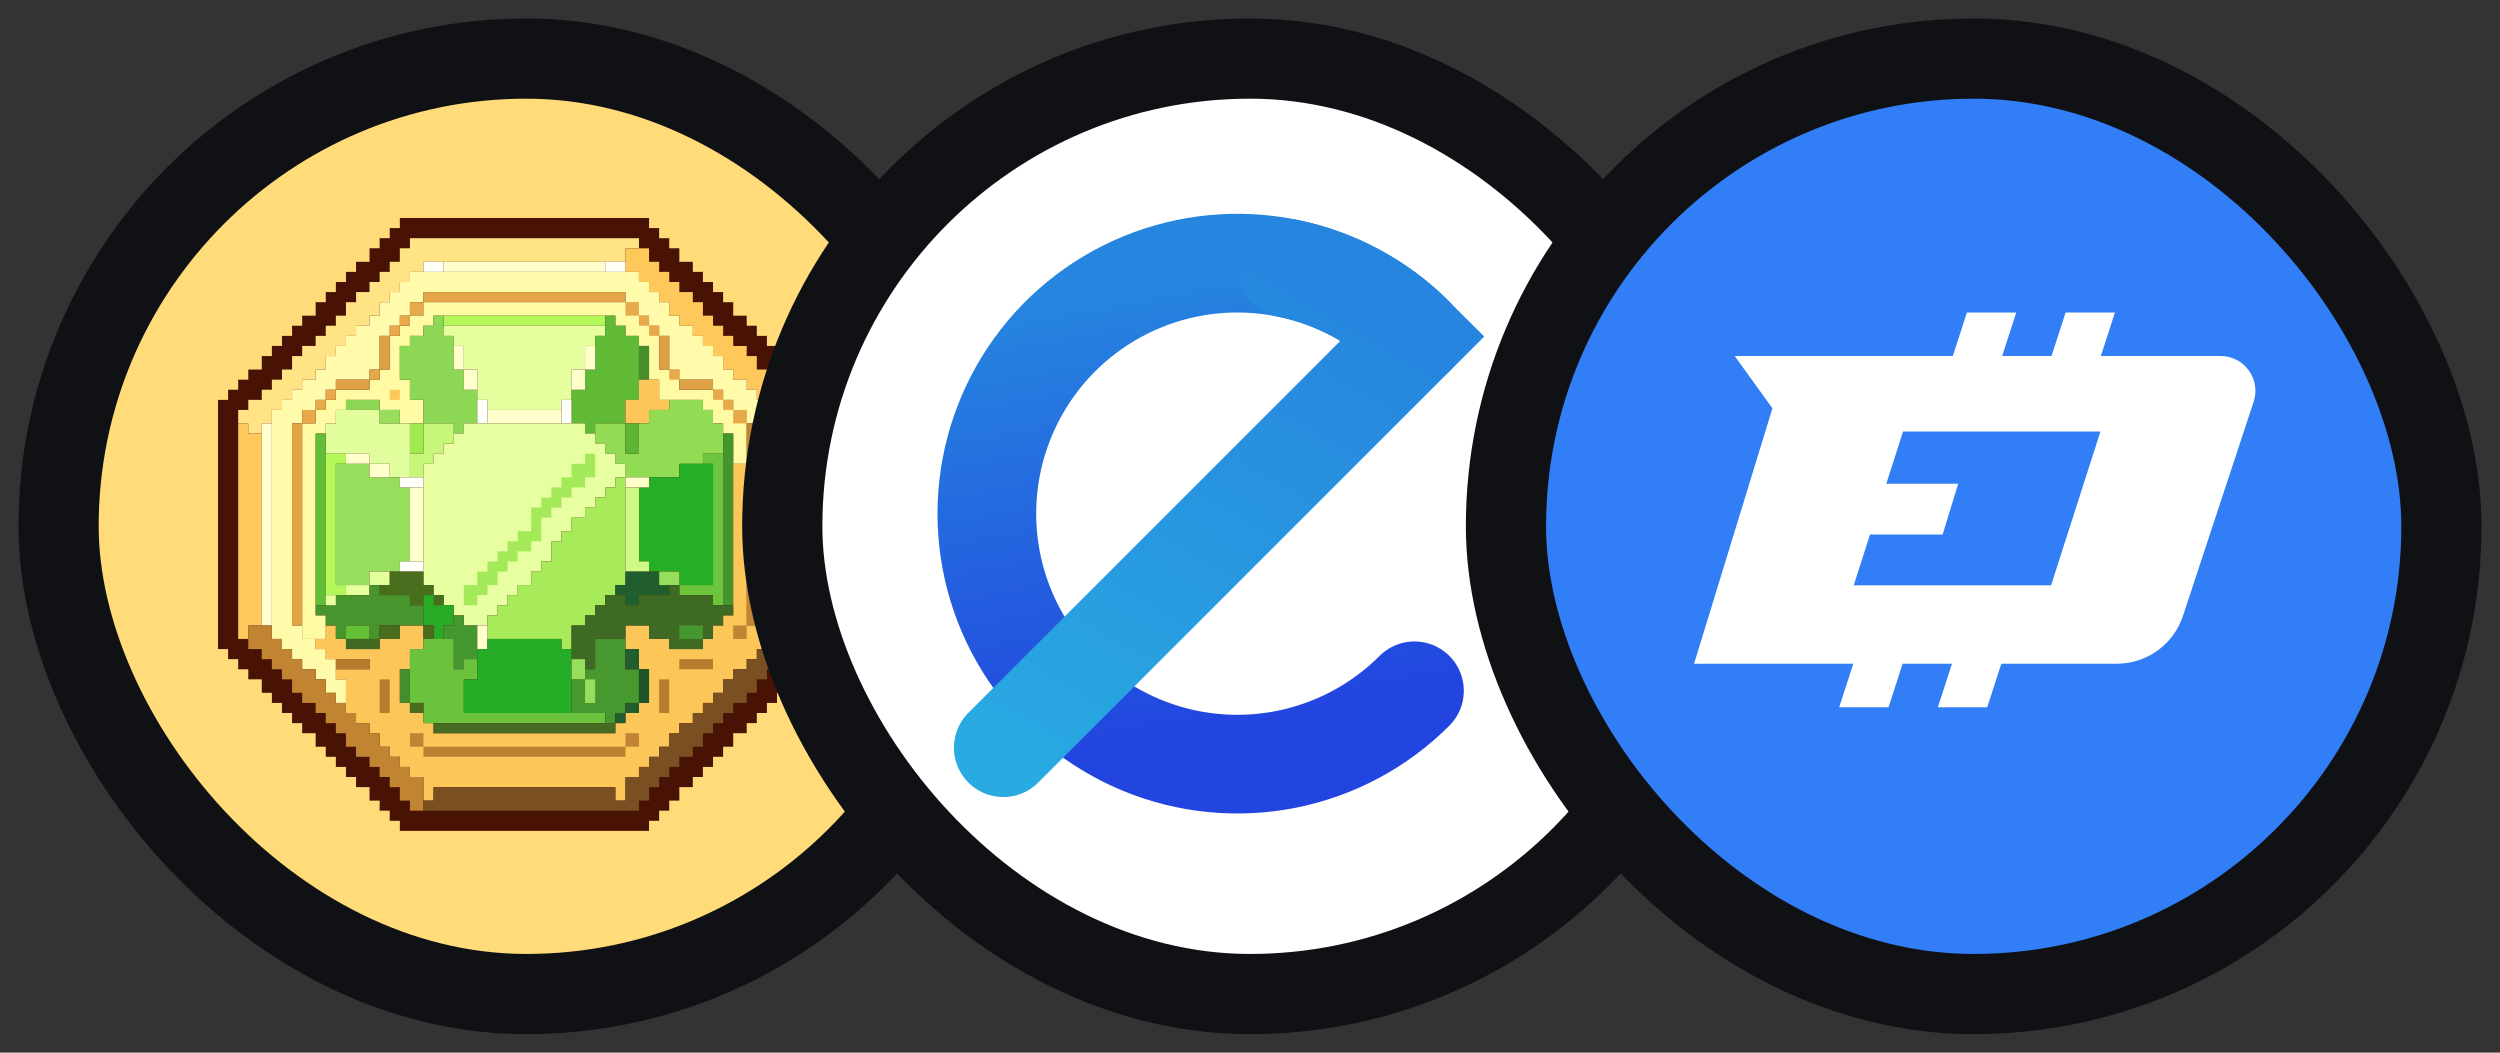 <svg width="76" height="32" viewBox="0 0 76 32" fill="none" xmlns="http://www.w3.org/2000/svg">
<rect x="0" y="0" width="76" height="32" fill="#333333" stroke="none"/>
<rect x="1.781" y="1.781" width="28.438" height="28.438" rx="14.219" fill="#FFDC79"/>
<rect x="1.781" y="1.781" width="28.438" height="28.438" rx="14.219" stroke="#101115" stroke-width="2.438"/>
<path fill-rule="evenodd" clip-rule="evenodd" d="M12.155 6.627C14.681 6.627 17.206 6.627 19.731 6.627C19.731 6.729 19.731 6.832 19.731 6.934C19.833 6.934 19.936 6.934 20.038 6.934C20.038 7.036 20.038 7.139 20.038 7.241C20.14 7.241 20.243 7.241 20.345 7.241C20.345 7.344 20.345 7.446 20.345 7.548C20.448 7.548 20.55 7.548 20.652 7.548C20.652 7.685 20.652 7.821 20.652 7.958C20.789 7.958 20.925 7.958 21.062 7.958C21.062 8.06 21.062 8.163 21.062 8.265C21.164 8.265 21.267 8.265 21.369 8.265C21.369 8.367 21.369 8.47 21.369 8.572C21.471 8.572 21.574 8.572 21.676 8.572C21.676 8.674 21.676 8.777 21.676 8.879C21.778 8.879 21.881 8.879 21.983 8.879C21.983 8.982 21.983 9.084 21.983 9.186C22.085 9.186 22.188 9.186 22.29 9.186C22.29 9.323 22.29 9.459 22.29 9.596C22.427 9.596 22.563 9.596 22.7 9.596C22.7 9.698 22.7 9.801 22.7 9.903C22.802 9.903 22.904 9.903 23.007 9.903C23.007 10.005 23.007 10.108 23.007 10.21C23.109 10.21 23.212 10.21 23.314 10.21C23.314 10.312 23.314 10.415 23.314 10.517C23.416 10.517 23.519 10.517 23.621 10.517C23.621 10.62 23.621 10.722 23.621 10.824C23.724 10.824 23.826 10.824 23.928 10.824C23.928 10.961 23.928 11.097 23.928 11.234C24.065 11.234 24.201 11.234 24.338 11.234C24.338 11.336 24.338 11.439 24.338 11.541C24.44 11.541 24.543 11.541 24.645 11.541C24.645 11.643 24.645 11.746 24.645 11.848C24.747 11.848 24.85 11.848 24.952 11.848C24.952 11.95 24.952 12.053 24.952 12.155C25.054 12.155 25.157 12.155 25.259 12.155C25.259 14.681 25.259 17.206 25.259 19.731C25.157 19.731 25.054 19.731 24.952 19.731C24.952 19.833 24.952 19.936 24.952 20.038C24.85 20.038 24.747 20.038 24.645 20.038C24.645 20.14 24.645 20.243 24.645 20.345C24.543 20.345 24.44 20.345 24.338 20.345C24.338 20.448 24.338 20.55 24.338 20.652C24.201 20.652 24.065 20.652 23.928 20.652C23.928 20.789 23.928 20.925 23.928 21.062C23.826 21.062 23.724 21.062 23.621 21.062C23.621 21.164 23.621 21.267 23.621 21.369C23.519 21.369 23.416 21.369 23.314 21.369C23.314 21.471 23.314 21.574 23.314 21.676C23.212 21.676 23.109 21.676 23.007 21.676C23.007 21.778 23.007 21.881 23.007 21.983C22.904 21.983 22.802 21.983 22.7 21.983C22.7 22.085 22.7 22.188 22.7 22.29C22.563 22.29 22.427 22.29 22.29 22.29C22.29 22.427 22.29 22.563 22.29 22.7C22.188 22.7 22.085 22.7 21.983 22.7C21.983 22.802 21.983 22.904 21.983 23.007C21.881 23.007 21.778 23.007 21.676 23.007C21.676 23.109 21.676 23.212 21.676 23.314C21.574 23.314 21.471 23.314 21.369 23.314C21.369 23.416 21.369 23.519 21.369 23.621C21.267 23.621 21.164 23.621 21.062 23.621C21.062 23.724 21.062 23.826 21.062 23.928C20.925 23.928 20.789 23.928 20.652 23.928C20.652 24.065 20.652 24.201 20.652 24.338C20.55 24.338 20.448 24.338 20.345 24.338C20.345 24.44 20.345 24.543 20.345 24.645C20.243 24.645 20.14 24.645 20.038 24.645C20.038 24.747 20.038 24.85 20.038 24.952C19.936 24.952 19.833 24.952 19.731 24.952C19.731 25.054 19.731 25.157 19.731 25.259C17.206 25.259 14.681 25.259 12.155 25.259C12.155 25.157 12.155 25.054 12.155 24.952C12.053 24.952 11.95 24.952 11.848 24.952C11.848 24.85 11.848 24.747 11.848 24.645C11.746 24.645 11.643 24.645 11.541 24.645C11.541 24.543 11.541 24.44 11.541 24.338C11.439 24.338 11.336 24.338 11.234 24.338C11.234 24.201 11.234 24.065 11.234 23.928C11.097 23.928 10.961 23.928 10.824 23.928C10.824 23.826 10.824 23.724 10.824 23.621C10.722 23.621 10.62 23.621 10.517 23.621C10.517 23.519 10.517 23.416 10.517 23.314C10.415 23.314 10.312 23.314 10.21 23.314C10.21 23.212 10.21 23.109 10.21 23.007C10.108 23.007 10.005 23.007 9.903 23.007C9.903 22.904 9.903 22.802 9.903 22.7C9.801 22.7 9.698 22.7 9.596 22.7C9.596 22.563 9.596 22.427 9.596 22.29C9.459 22.29 9.323 22.29 9.186 22.29C9.186 22.188 9.186 22.085 9.186 21.983C9.084 21.983 8.982 21.983 8.879 21.983C8.879 21.881 8.879 21.778 8.879 21.676C8.777 21.676 8.674 21.676 8.572 21.676C8.572 21.574 8.572 21.471 8.572 21.369C8.47 21.369 8.367 21.369 8.265 21.369C8.265 21.267 8.265 21.164 8.265 21.062C8.163 21.062 8.06 21.062 7.958 21.062C7.958 20.925 7.958 20.789 7.958 20.652C7.821 20.652 7.685 20.652 7.548 20.652C7.548 20.55 7.548 20.448 7.548 20.345C7.446 20.345 7.344 20.345 7.241 20.345C7.241 20.243 7.241 20.14 7.241 20.038C7.139 20.038 7.036 20.038 6.934 20.038C6.934 19.936 6.934 19.833 6.934 19.731C6.832 19.731 6.729 19.731 6.627 19.731C6.627 17.206 6.627 14.681 6.627 12.155C6.729 12.155 6.832 12.155 6.934 12.155C6.934 12.053 6.934 11.95 6.934 11.848C7.036 11.848 7.139 11.848 7.241 11.848C7.241 11.746 7.241 11.643 7.241 11.541C7.344 11.541 7.446 11.541 7.548 11.541C7.548 11.439 7.548 11.336 7.548 11.234C7.685 11.234 7.821 11.234 7.958 11.234C7.958 11.097 7.958 10.961 7.958 10.824C8.06 10.824 8.163 10.824 8.265 10.824C8.265 10.722 8.265 10.62 8.265 10.517C8.367 10.517 8.47 10.517 8.572 10.517C8.572 10.415 8.572 10.312 8.572 10.21C8.674 10.21 8.777 10.21 8.879 10.21C8.879 10.108 8.879 10.005 8.879 9.903C8.982 9.903 9.084 9.903 9.186 9.903C9.186 9.801 9.186 9.698 9.186 9.596C9.323 9.596 9.459 9.596 9.596 9.596C9.596 9.459 9.596 9.323 9.596 9.186C9.698 9.186 9.801 9.186 9.903 9.186C9.903 9.084 9.903 8.982 9.903 8.879C10.005 8.879 10.108 8.879 10.21 8.879C10.21 8.777 10.21 8.674 10.21 8.572C10.312 8.572 10.415 8.572 10.517 8.572C10.517 8.47 10.517 8.367 10.517 8.265C10.62 8.265 10.722 8.265 10.824 8.265C10.824 8.163 10.824 8.06 10.824 7.958C10.961 7.958 11.097 7.958 11.234 7.958C11.234 7.821 11.234 7.685 11.234 7.548C11.336 7.548 11.439 7.548 11.541 7.548C11.541 7.446 11.541 7.344 11.541 7.241C11.643 7.241 11.746 7.241 11.848 7.241C11.848 7.139 11.848 7.036 11.848 6.934C11.95 6.934 12.053 6.934 12.155 6.934C12.155 6.832 12.155 6.729 12.155 6.627Z" fill="#481305"/>
<path fill-rule="evenodd" clip-rule="evenodd" d="M19.424 7.548C19.288 7.548 19.151 7.548 19.014 7.548C19.014 7.685 19.014 7.821 19.014 7.958C18.81 7.958 18.605 7.958 18.4 7.958C16.762 7.958 15.124 7.958 13.486 7.958C13.281 7.958 13.077 7.958 12.872 7.958C12.872 8.06 12.872 8.162 12.872 8.265C12.736 8.265 12.599 8.265 12.462 8.265C12.462 8.367 12.462 8.469 12.462 8.572C12.36 8.572 12.258 8.572 12.155 8.572C12.155 8.674 12.155 8.777 12.155 8.879C12.053 8.879 11.951 8.879 11.848 8.879C11.848 8.981 11.848 9.084 11.848 9.186C11.746 9.186 11.643 9.186 11.541 9.186C11.541 9.323 11.541 9.459 11.541 9.596C11.439 9.596 11.336 9.596 11.234 9.596C11.234 9.698 11.234 9.8 11.234 9.903C11.098 9.903 10.961 9.903 10.825 9.903C10.825 10.005 10.825 10.107 10.825 10.21C10.722 10.21 10.62 10.21 10.517 10.21C10.517 10.312 10.517 10.415 10.517 10.517C10.415 10.517 10.313 10.517 10.21 10.517C10.21 10.619 10.21 10.722 10.21 10.824C10.108 10.824 10.005 10.824 9.903 10.824C9.903 10.961 9.903 11.097 9.903 11.234C9.801 11.234 9.698 11.234 9.596 11.234C9.596 11.336 9.596 11.438 9.596 11.541C9.459 11.541 9.323 11.541 9.186 11.541C9.186 11.643 9.186 11.745 9.186 11.848C9.084 11.848 8.982 11.848 8.879 11.848C8.879 11.95 8.879 12.053 8.879 12.155C8.777 12.155 8.675 12.155 8.572 12.155C8.572 12.257 8.572 12.36 8.572 12.462C8.47 12.462 8.367 12.462 8.265 12.462C8.265 12.599 8.265 12.735 8.265 12.872C8.163 12.872 8.06 12.872 7.958 12.872C7.958 12.974 7.958 13.076 7.958 13.179C7.821 13.179 7.685 13.179 7.548 13.179C7.548 13.076 7.548 12.974 7.548 12.872C7.446 12.872 7.344 12.872 7.241 12.872C7.241 12.735 7.241 12.599 7.241 12.462C7.344 12.462 7.446 12.462 7.548 12.462C7.548 12.36 7.548 12.257 7.548 12.155C7.685 12.155 7.821 12.155 7.958 12.155C7.958 12.053 7.958 11.95 7.958 11.848C8.06 11.848 8.163 11.848 8.265 11.848C8.265 11.745 8.265 11.643 8.265 11.541C8.367 11.541 8.47 11.541 8.572 11.541C8.572 11.438 8.572 11.336 8.572 11.234C8.675 11.234 8.777 11.234 8.879 11.234C8.879 11.097 8.879 10.961 8.879 10.824C8.982 10.824 9.084 10.824 9.186 10.824C9.186 10.722 9.186 10.619 9.186 10.517C9.323 10.517 9.459 10.517 9.596 10.517C9.596 10.415 9.596 10.312 9.596 10.21C9.698 10.21 9.801 10.21 9.903 10.21C9.903 10.107 9.903 10.005 9.903 9.903C10.005 9.903 10.108 9.903 10.21 9.903C10.21 9.8 10.21 9.698 10.21 9.596C10.313 9.596 10.415 9.596 10.517 9.596C10.517 9.459 10.517 9.323 10.517 9.186C10.62 9.186 10.722 9.186 10.825 9.186C10.825 9.084 10.825 8.981 10.825 8.879C10.961 8.879 11.098 8.879 11.234 8.879C11.234 8.777 11.234 8.674 11.234 8.572C11.336 8.572 11.439 8.572 11.541 8.572C11.541 8.469 11.541 8.367 11.541 8.265C11.643 8.265 11.746 8.265 11.848 8.265C11.848 8.162 11.848 8.06 11.848 7.958C11.951 7.958 12.053 7.958 12.155 7.958C12.155 7.821 12.155 7.685 12.155 7.548C12.258 7.548 12.36 7.548 12.462 7.548C12.462 7.446 12.462 7.343 12.462 7.241C14.783 7.241 17.103 7.241 19.424 7.241C19.424 7.343 19.424 7.446 19.424 7.548Z" fill="#FFE384"/>
<path fill-rule="evenodd" clip-rule="evenodd" d="M19.424 7.549C19.526 7.549 19.628 7.549 19.731 7.549C19.731 7.685 19.731 7.822 19.731 7.958C19.833 7.958 19.936 7.958 20.038 7.958C20.038 8.06 20.038 8.163 20.038 8.265C20.14 8.265 20.243 8.265 20.345 8.265C20.345 8.368 20.345 8.47 20.345 8.572C20.448 8.572 20.55 8.572 20.652 8.572C20.652 8.675 20.652 8.777 20.652 8.879C20.789 8.879 20.925 8.879 21.062 8.879C21.062 8.982 21.062 9.084 21.062 9.187C21.164 9.187 21.267 9.187 21.369 9.187C21.369 9.323 21.369 9.46 21.369 9.596C21.471 9.596 21.574 9.596 21.676 9.596C21.676 9.698 21.676 9.801 21.676 9.903C21.778 9.903 21.881 9.903 21.983 9.903C21.983 10.006 21.983 10.108 21.983 10.21C22.085 10.21 22.188 10.21 22.29 10.21C22.29 10.313 22.29 10.415 22.29 10.518C22.427 10.518 22.563 10.518 22.7 10.518C22.7 10.62 22.7 10.722 22.7 10.825C22.802 10.825 22.904 10.825 23.007 10.825C23.007 10.961 23.007 11.098 23.007 11.234C23.109 11.234 23.212 11.234 23.314 11.234C23.314 11.336 23.314 11.439 23.314 11.541C23.416 11.541 23.519 11.541 23.621 11.541C23.621 11.644 23.621 11.746 23.621 11.848C23.724 11.848 23.826 11.848 23.928 11.848C23.928 11.951 23.928 12.053 23.928 12.155C24.065 12.155 24.201 12.155 24.338 12.155C24.338 12.258 24.338 12.36 24.338 12.463C24.44 12.463 24.543 12.463 24.645 12.463C24.645 12.599 24.645 12.736 24.645 12.872C24.543 12.872 24.44 12.872 24.338 12.872C24.099 12.872 23.86 12.872 23.621 12.872C23.621 12.736 23.621 12.599 23.621 12.463C23.519 12.463 23.416 12.463 23.314 12.463C23.314 12.36 23.314 12.258 23.314 12.155C23.212 12.155 23.109 12.155 23.007 12.155C23.007 12.053 23.007 11.951 23.007 11.848C22.904 11.848 22.802 11.848 22.7 11.848C22.7 11.746 22.7 11.644 22.7 11.541C22.563 11.541 22.427 11.541 22.29 11.541C22.29 11.439 22.29 11.336 22.29 11.234C22.188 11.234 22.085 11.234 21.983 11.234C21.983 11.098 21.983 10.961 21.983 10.825C21.881 10.825 21.778 10.825 21.676 10.825C21.676 10.722 21.676 10.62 21.676 10.518C21.574 10.518 21.471 10.518 21.369 10.518C21.369 10.415 21.369 10.313 21.369 10.21C21.267 10.21 21.164 10.21 21.062 10.21C21.062 10.108 21.062 10.006 21.062 9.903C20.925 9.903 20.789 9.903 20.652 9.903C20.652 9.801 20.652 9.698 20.652 9.596C20.55 9.596 20.448 9.596 20.345 9.596C20.345 9.46 20.345 9.323 20.345 9.187C20.243 9.187 20.14 9.187 20.038 9.187C20.038 9.084 20.038 8.982 20.038 8.879C19.936 8.879 19.833 8.879 19.731 8.879C19.731 8.777 19.731 8.675 19.731 8.572C19.628 8.572 19.526 8.572 19.424 8.572C19.424 8.47 19.424 8.368 19.424 8.265C19.287 8.265 19.151 8.265 19.014 8.265C19.014 8.163 19.014 8.06 19.014 7.958C19.014 7.822 19.014 7.685 19.014 7.549C19.151 7.549 19.287 7.549 19.424 7.549Z" fill="#FEC95A"/>
<path fill-rule="evenodd" clip-rule="evenodd" d="M13.486 7.958C13.486 8.06 13.486 8.163 13.486 8.265C13.281 8.265 13.077 8.265 12.872 8.265C12.872 8.163 12.872 8.06 12.872 7.958C13.077 7.958 13.281 7.958 13.486 7.958Z" fill="#FEFFF8"/>
<path fill-rule="evenodd" clip-rule="evenodd" d="M13.486 7.958C15.124 7.958 16.762 7.958 18.4 7.958C18.4 8.06 18.4 8.163 18.4 8.265C16.762 8.265 15.124 8.265 13.486 8.265C13.486 8.163 13.486 8.06 13.486 7.958Z" fill="#FEFFCA"/>
<path fill-rule="evenodd" clip-rule="evenodd" d="M18.4 7.958C18.605 7.958 18.809 7.958 19.014 7.958C19.014 8.06 19.014 8.163 19.014 8.265C18.809 8.265 18.605 8.265 18.4 8.265C18.4 8.163 18.4 8.06 18.4 7.958Z" fill="#FEFFF8"/>
<path fill-rule="evenodd" clip-rule="evenodd" d="M12.872 8.265C13.077 8.265 13.281 8.265 13.486 8.265C15.124 8.265 16.762 8.265 18.4 8.265C18.605 8.265 18.81 8.265 19.014 8.265C19.151 8.265 19.287 8.265 19.424 8.265C19.424 8.368 19.424 8.47 19.424 8.572C19.526 8.572 19.629 8.572 19.731 8.572C19.731 8.675 19.731 8.777 19.731 8.879C19.833 8.879 19.936 8.879 20.038 8.879C20.038 8.982 20.038 9.084 20.038 9.187C20.14 9.187 20.243 9.187 20.345 9.187C20.345 9.323 20.345 9.46 20.345 9.596C20.448 9.596 20.55 9.596 20.652 9.596C20.652 9.698 20.652 9.801 20.652 9.903C20.789 9.903 20.925 9.903 21.062 9.903C21.062 10.005 21.062 10.108 21.062 10.21C21.164 10.21 21.267 10.21 21.369 10.21C21.369 10.313 21.369 10.415 21.369 10.517C21.471 10.517 21.574 10.517 21.676 10.517C21.676 10.62 21.676 10.722 21.676 10.825C21.779 10.825 21.881 10.825 21.983 10.825C21.983 10.961 21.983 11.098 21.983 11.234C22.086 11.234 22.188 11.234 22.29 11.234C22.29 11.336 22.29 11.439 22.29 11.541C22.427 11.541 22.563 11.541 22.7 11.541C22.7 11.643 22.7 11.746 22.7 11.848C22.802 11.848 22.905 11.848 23.007 11.848C23.007 11.951 23.007 12.053 23.007 12.155C23.109 12.155 23.212 12.155 23.314 12.155C23.314 12.258 23.314 12.36 23.314 12.463C23.416 12.463 23.519 12.463 23.621 12.463C23.621 12.599 23.621 12.736 23.621 12.872C23.86 12.872 24.099 12.872 24.338 12.872C24.338 12.974 24.338 13.077 24.338 13.179C24.201 13.179 24.065 13.179 23.928 13.179C23.928 14.169 23.928 15.158 23.928 16.148C23.826 16.148 23.724 16.148 23.621 16.148C23.621 15.909 23.621 15.67 23.621 15.431C23.519 15.431 23.416 15.431 23.314 15.431C23.314 15.227 23.314 15.022 23.314 14.817C23.212 14.817 23.109 14.817 23.007 14.817C23.007 14.169 23.007 13.52 23.007 12.872C22.905 12.872 22.802 12.872 22.7 12.872C22.7 12.736 22.7 12.599 22.7 12.463C22.563 12.463 22.427 12.463 22.29 12.463C22.29 12.36 22.29 12.258 22.29 12.155C22.188 12.155 22.086 12.155 21.983 12.155C21.983 12.053 21.983 11.951 21.983 11.848C21.881 11.848 21.779 11.848 21.676 11.848C21.676 11.746 21.676 11.643 21.676 11.541C21.335 11.541 20.994 11.541 20.652 11.541C20.652 11.439 20.652 11.336 20.652 11.234C20.55 11.234 20.448 11.234 20.345 11.234C20.345 10.893 20.345 10.552 20.345 10.21C20.243 10.21 20.14 10.21 20.038 10.21C20.038 10.108 20.038 10.005 20.038 9.903C19.936 9.903 19.833 9.903 19.731 9.903C19.731 9.801 19.731 9.698 19.731 9.596C19.629 9.596 19.526 9.596 19.424 9.596C19.424 9.46 19.424 9.323 19.424 9.187C19.287 9.187 19.151 9.187 19.014 9.187C19.014 9.084 19.014 8.982 19.014 8.879C16.967 8.879 14.919 8.879 12.872 8.879C12.872 8.982 12.872 9.084 12.872 9.187C12.735 9.187 12.599 9.187 12.462 9.187C12.462 9.323 12.462 9.46 12.462 9.596C12.36 9.596 12.258 9.596 12.155 9.596C12.155 9.698 12.155 9.801 12.155 9.903C12.053 9.903 11.95 9.903 11.848 9.903C11.848 10.005 11.848 10.108 11.848 10.21C11.746 10.21 11.643 10.21 11.541 10.21C11.541 10.552 11.541 10.893 11.541 11.234C11.439 11.234 11.336 11.234 11.234 11.234C11.234 11.336 11.234 11.439 11.234 11.541C10.893 11.541 10.551 11.541 10.21 11.541C10.21 11.643 10.21 11.746 10.21 11.848C10.108 11.848 10.005 11.848 9.903 11.848C9.903 11.951 9.903 12.053 9.903 12.155C9.801 12.155 9.698 12.155 9.596 12.155C9.596 12.258 9.596 12.36 9.596 12.463C9.459 12.463 9.323 12.463 9.186 12.463C9.186 12.599 9.186 12.736 9.186 12.872C9.084 12.872 8.982 12.872 8.879 12.872C8.879 14.919 8.879 16.967 8.879 19.015C8.982 19.015 9.084 19.015 9.186 19.015C9.186 19.151 9.186 19.288 9.186 19.424C9.323 19.424 9.459 19.424 9.596 19.424C9.596 19.526 9.596 19.629 9.596 19.731C9.698 19.731 9.801 19.731 9.903 19.731C9.903 19.834 9.903 19.936 9.903 20.038C10.005 20.038 10.108 20.038 10.21 20.038C10.21 20.141 10.21 20.243 10.21 20.345C10.21 20.448 10.21 20.55 10.21 20.652C10.312 20.652 10.415 20.652 10.517 20.652C10.517 20.891 10.517 21.13 10.517 21.369C10.415 21.369 10.312 21.369 10.21 21.369C10.21 21.267 10.21 21.164 10.21 21.062C10.108 21.062 10.005 21.062 9.903 21.062C9.903 20.926 9.903 20.789 9.903 20.652C9.801 20.652 9.698 20.652 9.596 20.652C9.596 20.55 9.596 20.448 9.596 20.345C9.459 20.345 9.323 20.345 9.186 20.345C9.186 20.243 9.186 20.141 9.186 20.038C9.084 20.038 8.982 20.038 8.879 20.038C8.879 19.936 8.879 19.834 8.879 19.731C8.777 19.731 8.675 19.731 8.572 19.731C8.572 19.629 8.572 19.526 8.572 19.424C8.47 19.424 8.367 19.424 8.265 19.424C8.265 19.288 8.265 19.151 8.265 19.015C8.265 16.967 8.265 14.919 8.265 12.872C8.265 12.736 8.265 12.599 8.265 12.463C8.367 12.463 8.47 12.463 8.572 12.463C8.572 12.36 8.572 12.258 8.572 12.155C8.675 12.155 8.777 12.155 8.879 12.155C8.879 12.053 8.879 11.951 8.879 11.848C8.982 11.848 9.084 11.848 9.186 11.848C9.186 11.746 9.186 11.643 9.186 11.541C9.323 11.541 9.459 11.541 9.596 11.541C9.596 11.439 9.596 11.336 9.596 11.234C9.698 11.234 9.801 11.234 9.903 11.234C9.903 11.098 9.903 10.961 9.903 10.825C10.005 10.825 10.108 10.825 10.21 10.825C10.21 10.722 10.21 10.62 10.21 10.517C10.312 10.517 10.415 10.517 10.517 10.517C10.517 10.415 10.517 10.313 10.517 10.21C10.62 10.21 10.722 10.21 10.824 10.21C10.824 10.108 10.824 10.005 10.824 9.903C10.961 9.903 11.097 9.903 11.234 9.903C11.234 9.801 11.234 9.698 11.234 9.596C11.336 9.596 11.439 9.596 11.541 9.596C11.541 9.46 11.541 9.323 11.541 9.187C11.643 9.187 11.746 9.187 11.848 9.187C11.848 9.084 11.848 8.982 11.848 8.879C11.95 8.879 12.053 8.879 12.155 8.879C12.155 8.777 12.155 8.675 12.155 8.572C12.258 8.572 12.36 8.572 12.462 8.572C12.462 8.47 12.462 8.368 12.462 8.265C12.599 8.265 12.735 8.265 12.872 8.265Z" fill="#FFFBAA"/>
<path fill-rule="evenodd" clip-rule="evenodd" d="M19.014 9.187C16.967 9.187 14.919 9.187 12.872 9.187C12.872 9.084 12.872 8.982 12.872 8.879C14.919 8.879 16.967 8.879 19.014 8.879C19.014 8.982 19.014 9.084 19.014 9.187Z" fill="#E4A548"/>
<path fill-rule="evenodd" clip-rule="evenodd" d="M12.872 9.186C12.872 9.323 12.872 9.459 12.872 9.596C12.735 9.596 12.599 9.596 12.462 9.596C12.462 9.459 12.462 9.323 12.462 9.186C12.599 9.186 12.735 9.186 12.872 9.186Z" fill="#E7A94A"/>
<path fill-rule="evenodd" clip-rule="evenodd" d="M12.872 9.186C14.919 9.186 16.967 9.186 19.014 9.186C19.151 9.186 19.287 9.186 19.424 9.186C19.424 9.323 19.424 9.459 19.424 9.596C19.526 9.596 19.628 9.596 19.731 9.596C19.731 9.698 19.731 9.801 19.731 9.903C19.833 9.903 19.936 9.903 20.038 9.903C20.038 10.005 20.038 10.108 20.038 10.21C20.038 10.551 20.038 10.893 20.038 11.234C20.14 11.234 20.243 11.234 20.345 11.234C20.448 11.234 20.55 11.234 20.652 11.234C20.652 11.336 20.652 11.438 20.652 11.541C20.652 11.643 20.652 11.746 20.652 11.848C20.994 11.848 21.335 11.848 21.676 11.848C21.778 11.848 21.881 11.848 21.983 11.848C21.983 11.95 21.983 12.053 21.983 12.155C22.085 12.155 22.188 12.155 22.29 12.155C22.29 12.258 22.29 12.36 22.29 12.462C22.427 12.462 22.563 12.462 22.7 12.462C22.7 12.599 22.7 12.735 22.7 12.872C22.7 13.281 22.7 13.691 22.7 14.1C22.563 14.1 22.427 14.1 22.29 14.1C22.29 13.793 22.29 13.486 22.29 13.179C22.188 13.179 22.085 13.179 21.983 13.179C21.983 13.076 21.983 12.974 21.983 12.872C21.881 12.872 21.778 12.872 21.676 12.872C21.676 12.735 21.676 12.599 21.676 12.462C21.574 12.462 21.471 12.462 21.369 12.462C21.369 12.36 21.369 12.258 21.369 12.155C21.028 12.155 20.686 12.155 20.345 12.155C20.243 12.155 20.14 12.155 20.038 12.155C20.038 11.95 20.038 11.746 20.038 11.541C19.936 11.541 19.833 11.541 19.731 11.541C19.731 11.2 19.731 10.858 19.731 10.517C19.628 10.517 19.526 10.517 19.424 10.517C19.424 10.415 19.424 10.312 19.424 10.21C19.287 10.21 19.151 10.21 19.014 10.21C19.014 10.108 19.014 10.005 19.014 9.903C18.912 9.903 18.809 9.903 18.707 9.903C18.707 9.801 18.707 9.698 18.707 9.596C18.605 9.596 18.502 9.596 18.4 9.596C16.762 9.596 15.124 9.596 13.486 9.596C13.384 9.596 13.281 9.596 13.179 9.596C13.179 9.698 13.179 9.801 13.179 9.903C13.076 9.903 12.974 9.903 12.872 9.903C12.872 10.005 12.872 10.108 12.872 10.21C12.735 10.21 12.599 10.21 12.462 10.21C12.462 10.312 12.462 10.415 12.462 10.517C12.36 10.517 12.258 10.517 12.155 10.517C12.155 10.858 12.155 11.2 12.155 11.541C12.258 11.541 12.36 11.541 12.462 11.541C12.462 11.746 12.462 11.95 12.462 12.155C12.599 12.155 12.735 12.155 12.872 12.155C12.872 12.394 12.872 12.633 12.872 12.872C12.735 12.872 12.599 12.872 12.462 12.872C12.36 12.872 12.258 12.872 12.155 12.872C12.155 12.735 12.155 12.599 12.155 12.462C11.95 12.462 11.746 12.462 11.541 12.462C11.541 12.36 11.541 12.258 11.541 12.155C11.2 12.155 10.858 12.155 10.517 12.155C10.517 12.258 10.517 12.36 10.517 12.462C10.415 12.462 10.312 12.462 10.21 12.462C10.21 12.599 10.21 12.735 10.21 12.872C10.108 12.872 10.005 12.872 9.903 12.872C9.903 12.974 9.903 13.076 9.903 13.179C9.801 13.179 9.698 13.179 9.596 13.179C9.596 14.919 9.596 16.66 9.596 18.4C9.596 18.502 9.596 18.605 9.596 18.707C9.698 18.707 9.801 18.707 9.903 18.707C9.903 18.809 9.903 18.912 9.903 19.014C9.903 19.151 9.903 19.287 9.903 19.424C9.801 19.424 9.698 19.424 9.596 19.424C9.459 19.424 9.323 19.424 9.186 19.424C9.186 19.287 9.186 19.151 9.186 19.014C9.186 16.967 9.186 14.919 9.186 12.872C9.323 12.872 9.459 12.872 9.596 12.872C9.596 12.735 9.596 12.599 9.596 12.462C9.698 12.462 9.801 12.462 9.903 12.462C9.903 12.36 9.903 12.258 9.903 12.155C10.005 12.155 10.108 12.155 10.21 12.155C10.21 12.053 10.21 11.95 10.21 11.848C10.551 11.848 10.893 11.848 11.234 11.848C11.234 11.746 11.234 11.643 11.234 11.541C11.336 11.541 11.438 11.541 11.541 11.541C11.541 11.438 11.541 11.336 11.541 11.234C11.643 11.234 11.746 11.234 11.848 11.234C11.848 10.893 11.848 10.551 11.848 10.21C11.95 10.21 12.053 10.21 12.155 10.21C12.155 10.108 12.155 10.005 12.155 9.903C12.258 9.903 12.36 9.903 12.462 9.903C12.462 9.801 12.462 9.698 12.462 9.596C12.599 9.596 12.735 9.596 12.872 9.596C12.872 9.459 12.872 9.323 12.872 9.186Z" fill="#FEFBA4"/>
<path fill-rule="evenodd" clip-rule="evenodd" d="M19.014 9.186C19.151 9.186 19.287 9.186 19.424 9.186C19.424 9.323 19.424 9.459 19.424 9.596C19.287 9.596 19.151 9.596 19.014 9.596C19.014 9.459 19.014 9.323 19.014 9.186Z" fill="#E7A94A"/>
<path fill-rule="evenodd" clip-rule="evenodd" d="M12.462 9.596C12.462 9.698 12.462 9.801 12.462 9.903C12.36 9.903 12.258 9.903 12.155 9.903C12.155 9.801 12.155 9.698 12.155 9.596C12.258 9.596 12.36 9.596 12.462 9.596Z" fill="#E7A94A"/>
<path fill-rule="evenodd" clip-rule="evenodd" d="M13.486 9.596C15.124 9.596 16.762 9.596 18.4 9.596C18.4 9.698 18.4 9.801 18.4 9.903C16.762 9.903 15.124 9.903 13.486 9.903C13.486 9.801 13.486 9.698 13.486 9.596Z" fill="#B4F758"/>
<path fill-rule="evenodd" clip-rule="evenodd" d="M19.424 9.596C19.526 9.596 19.629 9.596 19.731 9.596C19.731 9.698 19.731 9.801 19.731 9.903C19.629 9.903 19.526 9.903 19.424 9.903C19.424 9.801 19.424 9.698 19.424 9.596Z" fill="#E7A94A"/>
<path fill-rule="evenodd" clip-rule="evenodd" d="M12.155 9.903C12.155 10.005 12.155 10.108 12.155 10.21C12.053 10.21 11.95 10.21 11.848 10.21C11.848 10.108 11.848 10.005 11.848 9.903C11.95 9.903 12.053 9.903 12.155 9.903Z" fill="#E7A94A"/>
<path fill-rule="evenodd" clip-rule="evenodd" d="M13.486 9.596C13.486 9.698 13.486 9.801 13.486 9.903C13.486 10.005 13.486 10.108 13.486 10.21C13.588 10.21 13.691 10.21 13.793 10.21C13.793 10.313 13.793 10.415 13.793 10.517C13.793 10.756 13.793 10.995 13.793 11.234C13.896 11.234 13.998 11.234 14.1 11.234C14.1 11.439 14.1 11.643 14.1 11.848C14.237 11.848 14.373 11.848 14.51 11.848C14.51 11.951 14.51 12.053 14.51 12.155C14.51 12.394 14.51 12.633 14.51 12.872C14.373 12.872 14.237 12.872 14.1 12.872C14.1 12.974 14.1 13.077 14.1 13.179C13.998 13.179 13.896 13.179 13.793 13.179C13.793 13.077 13.793 12.974 13.793 12.872C13.486 12.872 13.179 12.872 12.872 12.872C12.872 12.633 12.872 12.394 12.872 12.155C12.735 12.155 12.599 12.155 12.462 12.155C12.462 11.951 12.462 11.746 12.462 11.541C12.36 11.541 12.258 11.541 12.155 11.541C12.155 11.2 12.155 10.859 12.155 10.517C12.258 10.517 12.36 10.517 12.462 10.517C12.462 10.415 12.462 10.313 12.462 10.21C12.599 10.21 12.735 10.21 12.872 10.21C12.872 10.108 12.872 10.005 12.872 9.903C12.974 9.903 13.077 9.903 13.179 9.903C13.179 9.801 13.179 9.698 13.179 9.596C13.281 9.596 13.384 9.596 13.486 9.596Z" fill="#8CD754"/>
<path fill-rule="evenodd" clip-rule="evenodd" d="M13.486 9.903C15.124 9.903 16.762 9.903 18.4 9.903C18.4 10.005 18.4 10.108 18.4 10.21C18.298 10.21 18.195 10.21 18.093 10.21C18.093 10.312 18.093 10.415 18.093 10.517C17.991 10.517 17.888 10.517 17.786 10.517C17.786 10.756 17.786 10.995 17.786 11.234C17.649 11.234 17.513 11.234 17.377 11.234C17.377 11.438 17.377 11.643 17.377 11.848C17.377 11.95 17.377 12.053 17.377 12.155C17.274 12.155 17.172 12.155 17.069 12.155C17.069 12.257 17.069 12.36 17.069 12.462C16.319 12.462 15.568 12.462 14.817 12.462C14.817 12.36 14.817 12.257 14.817 12.155C14.715 12.155 14.612 12.155 14.51 12.155C14.51 12.053 14.51 11.95 14.51 11.848C14.51 11.643 14.51 11.438 14.51 11.234C14.373 11.234 14.237 11.234 14.101 11.234C14.101 10.995 14.101 10.756 14.101 10.517C13.998 10.517 13.896 10.517 13.793 10.517C13.793 10.415 13.793 10.312 13.793 10.21C13.691 10.21 13.589 10.21 13.486 10.21C13.486 10.108 13.486 10.005 13.486 9.903Z" fill="#E6FF9E"/>
<path fill-rule="evenodd" clip-rule="evenodd" d="M18.4 9.596C18.502 9.596 18.605 9.596 18.707 9.596C18.707 9.698 18.707 9.801 18.707 9.903C18.809 9.903 18.912 9.903 19.014 9.903C19.014 10.005 19.014 10.108 19.014 10.21C19.151 10.21 19.287 10.21 19.424 10.21C19.424 10.313 19.424 10.415 19.424 10.517C19.424 10.859 19.424 11.2 19.424 11.541C19.424 11.746 19.424 11.951 19.424 12.155C19.287 12.155 19.151 12.155 19.014 12.155C19.014 12.394 19.014 12.633 19.014 12.872C18.707 12.872 18.4 12.872 18.093 12.872C18.093 12.974 18.093 13.077 18.093 13.179C17.991 13.179 17.888 13.179 17.786 13.179C17.786 13.077 17.786 12.974 17.786 12.872C17.649 12.872 17.513 12.872 17.376 12.872C17.376 12.633 17.376 12.394 17.376 12.155C17.376 12.053 17.376 11.951 17.376 11.848C17.513 11.848 17.649 11.848 17.786 11.848C17.786 11.643 17.786 11.439 17.786 11.234C17.888 11.234 17.991 11.234 18.093 11.234C18.093 10.995 18.093 10.756 18.093 10.517C18.093 10.415 18.093 10.313 18.093 10.21C18.195 10.21 18.298 10.21 18.4 10.21C18.4 10.108 18.4 10.005 18.4 9.903C18.4 9.801 18.4 9.698 18.4 9.596Z" fill="#60BA36"/>
<path fill-rule="evenodd" clip-rule="evenodd" d="M19.731 9.903C19.834 9.903 19.936 9.903 20.038 9.903C20.038 10.005 20.038 10.108 20.038 10.21C19.936 10.21 19.834 10.21 19.731 10.21C19.731 10.108 19.731 10.005 19.731 9.903Z" fill="#E7A94A"/>
<path fill-rule="evenodd" clip-rule="evenodd" d="M11.848 10.21C11.848 10.551 11.848 10.893 11.848 11.234C11.746 11.234 11.643 11.234 11.541 11.234C11.541 10.893 11.541 10.551 11.541 10.21C11.643 10.21 11.746 10.21 11.848 10.21Z" fill="#DEA045"/>
<path fill-rule="evenodd" clip-rule="evenodd" d="M13.793 10.517C13.896 10.517 13.998 10.517 14.1 10.517C14.1 10.756 14.1 10.995 14.1 11.234C13.998 11.234 13.896 11.234 13.793 11.234C13.793 10.995 13.793 10.756 13.793 10.517Z" fill="#FEFFCA"/>
<path fill-rule="evenodd" clip-rule="evenodd" d="M18.093 10.517C18.093 10.756 18.093 10.995 18.093 11.234C17.991 11.234 17.888 11.234 17.786 11.234C17.786 10.995 17.786 10.756 17.786 10.517C17.888 10.517 17.991 10.517 18.093 10.517Z" fill="#FEFFCA"/>
<path fill-rule="evenodd" clip-rule="evenodd" d="M20.038 10.21C20.141 10.21 20.243 10.21 20.345 10.21C20.345 10.551 20.345 10.893 20.345 11.234C20.243 11.234 20.141 11.234 20.038 11.234C20.038 10.893 20.038 10.551 20.038 10.21Z" fill="#DEA045"/>
<path fill-rule="evenodd" clip-rule="evenodd" d="M19.424 10.517C19.526 10.517 19.629 10.517 19.731 10.517C19.731 10.858 19.731 11.2 19.731 11.541C19.629 11.541 19.526 11.541 19.424 11.541C19.424 11.2 19.424 10.858 19.424 10.517Z" fill="#468E2B"/>
<path fill-rule="evenodd" clip-rule="evenodd" d="M11.541 11.234C11.541 11.336 11.541 11.439 11.541 11.541C11.438 11.541 11.336 11.541 11.234 11.541C11.234 11.439 11.234 11.336 11.234 11.234C11.336 11.234 11.438 11.234 11.541 11.234Z" fill="#E7A94A"/>
<path fill-rule="evenodd" clip-rule="evenodd" d="M14.1 11.234C14.237 11.234 14.373 11.234 14.51 11.234C14.51 11.439 14.51 11.643 14.51 11.848C14.373 11.848 14.237 11.848 14.1 11.848C14.1 11.643 14.1 11.439 14.1 11.234Z" fill="#FEFFCA"/>
<path fill-rule="evenodd" clip-rule="evenodd" d="M17.786 11.234C17.786 11.439 17.786 11.643 17.786 11.848C17.649 11.848 17.513 11.848 17.376 11.848C17.376 11.643 17.376 11.439 17.376 11.234C17.513 11.234 17.649 11.234 17.786 11.234Z" fill="#FEFFCA"/>
<path fill-rule="evenodd" clip-rule="evenodd" d="M20.345 11.234C20.448 11.234 20.55 11.234 20.652 11.234C20.652 11.336 20.652 11.439 20.652 11.541C20.55 11.541 20.448 11.541 20.345 11.541C20.345 11.439 20.345 11.336 20.345 11.234Z" fill="#E7A94A"/>
<path fill-rule="evenodd" clip-rule="evenodd" d="M11.234 11.541C11.234 11.643 11.234 11.746 11.234 11.848C10.893 11.848 10.552 11.848 10.21 11.848C10.21 11.746 10.21 11.643 10.21 11.541C10.552 11.541 10.893 11.541 11.234 11.541Z" fill="#DEA045"/>
<path fill-rule="evenodd" clip-rule="evenodd" d="M19.424 11.541C19.526 11.541 19.628 11.541 19.731 11.541C19.833 11.541 19.936 11.541 20.038 11.541C20.038 11.746 20.038 11.95 20.038 12.155C20.14 12.155 20.243 12.155 20.345 12.155C20.345 12.258 20.345 12.36 20.345 12.462C20.14 12.462 19.936 12.462 19.731 12.462C19.731 12.599 19.731 12.735 19.731 12.872C19.628 12.872 19.526 12.872 19.424 12.872C19.287 12.872 19.151 12.872 19.014 12.872C19.014 12.633 19.014 12.394 19.014 12.155C19.151 12.155 19.287 12.155 19.424 12.155C19.424 11.95 19.424 11.746 19.424 11.541Z" fill="#FDC659"/>
<path fill-rule="evenodd" clip-rule="evenodd" d="M20.652 11.541C20.994 11.541 21.335 11.541 21.676 11.541C21.676 11.643 21.676 11.746 21.676 11.848C21.335 11.848 20.994 11.848 20.652 11.848C20.652 11.746 20.652 11.643 20.652 11.541Z" fill="#DEA045"/>
<path fill-rule="evenodd" clip-rule="evenodd" d="M10.21 11.848C10.21 11.951 10.21 12.053 10.21 12.155C10.108 12.155 10.005 12.155 9.903 12.155C9.903 12.053 9.903 11.951 9.903 11.848C10.005 11.848 10.108 11.848 10.21 11.848Z" fill="#E7A94A"/>
<path fill-rule="evenodd" clip-rule="evenodd" d="M11.848 11.848C11.95 11.848 12.053 11.848 12.155 11.848C12.155 11.951 12.155 12.053 12.155 12.155C12.053 12.155 11.95 12.155 11.848 12.155C11.848 12.053 11.848 11.951 11.848 11.848Z" fill="#FEC95A"/>
<path fill-rule="evenodd" clip-rule="evenodd" d="M21.676 11.848C21.779 11.848 21.881 11.848 21.983 11.848C21.983 11.951 21.983 12.053 21.983 12.155C21.881 12.155 21.779 12.155 21.676 12.155C21.676 12.053 21.676 11.951 21.676 11.848Z" fill="#E7A94A"/>
<path fill-rule="evenodd" clip-rule="evenodd" d="M9.903 12.155C9.903 12.258 9.903 12.36 9.903 12.462C9.801 12.462 9.698 12.462 9.596 12.462C9.596 12.36 9.596 12.258 9.596 12.155C9.698 12.155 9.801 12.155 9.903 12.155Z" fill="#E7A94A"/>
<path fill-rule="evenodd" clip-rule="evenodd" d="M11.541 12.462C11.2 12.462 10.859 12.462 10.517 12.462C10.517 12.36 10.517 12.258 10.517 12.155C10.859 12.155 11.2 12.155 11.541 12.155C11.541 12.258 11.541 12.36 11.541 12.462Z" fill="#8BD753"/>
<path fill-rule="evenodd" clip-rule="evenodd" d="M14.51 12.155C14.612 12.155 14.715 12.155 14.817 12.155C14.817 12.258 14.817 12.36 14.817 12.462C14.817 12.599 14.817 12.735 14.817 12.872C14.715 12.872 14.612 12.872 14.51 12.872C14.51 12.633 14.51 12.394 14.51 12.155Z" fill="#FEFFF8"/>
<path fill-rule="evenodd" clip-rule="evenodd" d="M17.376 12.155C17.376 12.394 17.376 12.633 17.376 12.872C17.274 12.872 17.172 12.872 17.069 12.872C17.069 12.735 17.069 12.599 17.069 12.462C17.069 12.36 17.069 12.258 17.069 12.155C17.172 12.155 17.274 12.155 17.376 12.155Z" fill="#FEFFF8"/>
<path fill-rule="evenodd" clip-rule="evenodd" d="M21.983 12.155C22.085 12.155 22.188 12.155 22.29 12.155C22.29 12.258 22.29 12.36 22.29 12.462C22.188 12.462 22.085 12.462 21.983 12.462C21.983 12.36 21.983 12.258 21.983 12.155Z" fill="#E7A94A"/>
<path fill-rule="evenodd" clip-rule="evenodd" d="M9.596 12.462C9.596 12.599 9.596 12.735 9.596 12.872C9.459 12.872 9.323 12.872 9.186 12.872C9.186 12.735 9.186 12.599 9.186 12.462C9.323 12.462 9.459 12.462 9.596 12.462Z" fill="#E7A94A"/>
<path fill-rule="evenodd" clip-rule="evenodd" d="M10.517 12.462C10.858 12.462 11.2 12.462 11.541 12.462C11.541 12.599 11.541 12.735 11.541 12.872C11.746 12.872 11.95 12.872 12.155 12.872C12.258 12.872 12.36 12.872 12.462 12.872C12.462 13.179 12.462 13.486 12.462 13.793C12.462 14.032 12.462 14.271 12.462 14.51C12.36 14.51 12.258 14.51 12.155 14.51C12.053 14.51 11.95 14.51 11.848 14.51C11.848 14.373 11.848 14.237 11.848 14.1C11.643 14.1 11.439 14.1 11.234 14.1C11.234 13.998 11.234 13.895 11.234 13.793C10.995 13.793 10.756 13.793 10.517 13.793C10.312 13.793 10.108 13.793 9.903 13.793C9.903 13.588 9.903 13.383 9.903 13.179C9.903 13.076 9.903 12.974 9.903 12.872C10.005 12.872 10.108 12.872 10.21 12.872C10.21 12.735 10.21 12.599 10.21 12.462C10.312 12.462 10.415 12.462 10.517 12.462Z" fill="#E2FD9B"/>
<path fill-rule="evenodd" clip-rule="evenodd" d="M11.541 12.462C11.746 12.462 11.95 12.462 12.155 12.462C12.155 12.599 12.155 12.735 12.155 12.872C11.95 12.872 11.746 12.872 11.541 12.872C11.541 12.735 11.541 12.599 11.541 12.462Z" fill="#96DE5B"/>
<path fill-rule="evenodd" clip-rule="evenodd" d="M14.817 12.462C15.568 12.462 16.318 12.462 17.069 12.462C17.069 12.599 17.069 12.735 17.069 12.872C16.318 12.872 15.568 12.872 14.817 12.872C14.817 12.735 14.817 12.599 14.817 12.462Z" fill="#FEFFCA"/>
<path fill-rule="evenodd" clip-rule="evenodd" d="M20.345 12.155C20.686 12.155 21.028 12.155 21.369 12.155C21.369 12.258 21.369 12.36 21.369 12.462C21.471 12.462 21.574 12.462 21.676 12.462C21.676 12.599 21.676 12.735 21.676 12.872C21.779 12.872 21.881 12.872 21.983 12.872C21.983 12.974 21.983 13.077 21.983 13.179C21.983 13.384 21.983 13.588 21.983 13.793C21.779 13.793 21.574 13.793 21.369 13.793C21.369 13.896 21.369 13.998 21.369 14.1C21.13 14.1 20.891 14.1 20.652 14.1C20.652 14.237 20.652 14.373 20.652 14.51C20.345 14.51 20.038 14.51 19.731 14.51C19.492 14.51 19.253 14.51 19.014 14.51C19.014 14.373 19.014 14.237 19.014 14.1C18.912 14.1 18.81 14.1 18.707 14.1C18.707 13.998 18.707 13.896 18.707 13.793C18.605 13.793 18.503 13.793 18.4 13.793C18.4 13.691 18.4 13.588 18.4 13.486C18.298 13.486 18.195 13.486 18.093 13.486C18.093 13.384 18.093 13.281 18.093 13.179C18.093 13.077 18.093 12.974 18.093 12.872C18.4 12.872 18.707 12.872 19.014 12.872C19.014 13.179 19.014 13.486 19.014 13.793C19.151 13.793 19.287 13.793 19.424 13.793C19.424 13.486 19.424 13.179 19.424 12.872C19.526 12.872 19.629 12.872 19.731 12.872C19.731 12.735 19.731 12.599 19.731 12.462C19.936 12.462 20.14 12.462 20.345 12.462C20.345 12.36 20.345 12.258 20.345 12.155Z" fill="#91DB55"/>
<path fill-rule="evenodd" clip-rule="evenodd" d="M22.29 12.462C22.427 12.462 22.564 12.462 22.7 12.462C22.7 12.599 22.7 12.735 22.7 12.872C22.564 12.872 22.427 12.872 22.29 12.872C22.29 12.735 22.29 12.599 22.29 12.462Z" fill="#E7A94A"/>
<path fill-rule="evenodd" clip-rule="evenodd" d="M7.241 12.872C7.344 12.872 7.446 12.872 7.548 12.872C7.548 12.974 7.548 13.077 7.548 13.179C7.685 13.179 7.821 13.179 7.958 13.179C7.958 15.124 7.958 17.069 7.958 19.014C7.821 19.014 7.685 19.014 7.548 19.014C7.548 19.151 7.548 19.287 7.548 19.424C7.446 19.424 7.344 19.424 7.241 19.424C7.241 17.24 7.241 15.056 7.241 12.872Z" fill="#FFC95C"/>
<path fill-rule="evenodd" clip-rule="evenodd" d="M12.872 12.872C13.179 12.872 13.486 12.872 13.793 12.872C13.793 12.974 13.793 13.077 13.793 13.179C13.793 13.281 13.793 13.384 13.793 13.486C13.691 13.486 13.588 13.486 13.486 13.486C13.486 13.588 13.486 13.691 13.486 13.793C13.384 13.793 13.281 13.793 13.179 13.793C13.179 13.896 13.179 13.998 13.179 14.1C13.076 14.1 12.974 14.1 12.872 14.1C12.872 14.237 12.872 14.373 12.872 14.51C12.735 14.51 12.599 14.51 12.462 14.51C12.462 14.271 12.462 14.032 12.462 13.793C12.599 13.793 12.735 13.793 12.872 13.793C12.872 13.486 12.872 13.179 12.872 12.872Z" fill="#C6F778"/>
<path fill-rule="evenodd" clip-rule="evenodd" d="M14.51 12.872C14.612 12.872 14.715 12.872 14.817 12.872C15.568 12.872 16.319 12.872 17.069 12.872C17.172 12.872 17.274 12.872 17.376 12.872C17.513 12.872 17.649 12.872 17.786 12.872C17.786 12.974 17.786 13.077 17.786 13.179C17.888 13.179 17.991 13.179 18.093 13.179C18.093 13.281 18.093 13.384 18.093 13.486C18.195 13.486 18.298 13.486 18.4 13.486C18.4 13.588 18.4 13.691 18.4 13.793C18.503 13.793 18.605 13.793 18.707 13.793C18.707 13.896 18.707 13.998 18.707 14.1C18.81 14.1 18.912 14.1 19.014 14.1C19.014 14.237 19.014 14.373 19.014 14.51C18.912 14.51 18.81 14.51 18.707 14.51C18.707 14.612 18.707 14.715 18.707 14.817C18.605 14.817 18.503 14.817 18.4 14.817C18.4 14.919 18.4 15.022 18.4 15.124C18.298 15.124 18.195 15.124 18.093 15.124C18.093 15.226 18.093 15.329 18.093 15.431C17.991 15.431 17.888 15.431 17.786 15.431C17.786 15.534 17.786 15.636 17.786 15.738C17.649 15.738 17.513 15.738 17.376 15.738C17.376 15.875 17.376 16.011 17.376 16.148C17.274 16.148 17.172 16.148 17.069 16.148C17.069 16.25 17.069 16.353 17.069 16.455C16.967 16.455 16.864 16.455 16.762 16.455C16.762 16.66 16.762 16.864 16.762 17.069C16.66 17.069 16.557 17.069 16.455 17.069C16.455 17.172 16.455 17.274 16.455 17.376C16.353 17.376 16.25 17.376 16.148 17.376C16.148 17.513 16.148 17.649 16.148 17.786C16.011 17.786 15.875 17.786 15.738 17.786C15.738 17.888 15.738 17.991 15.738 18.093C15.636 18.093 15.534 18.093 15.431 18.093C15.431 18.195 15.431 18.298 15.431 18.4C15.329 18.4 15.226 18.4 15.124 18.4C15.124 18.503 15.124 18.605 15.124 18.707C15.022 18.707 14.919 18.707 14.817 18.707C14.817 18.81 14.817 18.912 14.817 19.014C14.715 19.014 14.612 19.014 14.51 19.014C14.373 19.014 14.237 19.014 14.1 19.014C14.1 18.912 14.1 18.81 14.1 18.707C13.998 18.707 13.896 18.707 13.793 18.707C13.793 18.605 13.793 18.503 13.793 18.4C13.691 18.4 13.588 18.4 13.486 18.4C13.486 18.298 13.486 18.195 13.486 18.093C13.384 18.093 13.281 18.093 13.179 18.093C13.179 17.991 13.179 17.888 13.179 17.786C13.077 17.786 12.974 17.786 12.872 17.786C12.872 17.649 12.872 17.513 12.872 17.376C12.872 17.274 12.872 17.172 12.872 17.069C12.872 16.319 12.872 15.568 12.872 14.817C12.872 14.715 12.872 14.612 12.872 14.51C12.872 14.373 12.872 14.237 12.872 14.1C12.974 14.1 13.077 14.1 13.179 14.1C13.179 13.998 13.179 13.896 13.179 13.793C13.281 13.793 13.384 13.793 13.486 13.793C13.486 13.691 13.486 13.588 13.486 13.486C13.588 13.486 13.691 13.486 13.793 13.486C13.793 13.384 13.793 13.281 13.793 13.179C13.896 13.179 13.998 13.179 14.1 13.179C14.1 13.077 14.1 12.974 14.1 12.872C14.237 12.872 14.373 12.872 14.51 12.872Z" fill="#E7FFA0"/>
<path fill-rule="evenodd" clip-rule="evenodd" d="M24.338 12.872C24.44 12.872 24.543 12.872 24.645 12.872C24.645 15.056 24.645 17.24 24.645 19.424C24.543 19.424 24.44 19.424 24.338 19.424C24.338 19.287 24.338 19.151 24.338 19.014C24.338 18.912 24.338 18.81 24.338 18.707C24.201 18.707 24.065 18.707 23.928 18.707C23.928 17.854 23.928 17.001 23.928 16.148C23.928 15.158 23.928 14.169 23.928 13.179C24.065 13.179 24.201 13.179 24.338 13.179C24.338 13.077 24.338 12.974 24.338 12.872Z" fill="#96641F"/>
<path fill-rule="evenodd" clip-rule="evenodd" d="M8.265 12.872C8.265 14.919 8.265 16.967 8.265 19.014C8.163 19.014 8.06 19.014 7.958 19.014C7.958 17.069 7.958 15.124 7.958 13.179C7.958 13.077 7.958 12.974 7.958 12.872C8.06 12.872 8.163 12.872 8.265 12.872Z" fill="#FFFECD"/>
<path fill-rule="evenodd" clip-rule="evenodd" d="M9.186 12.872C9.186 14.919 9.186 16.967 9.186 19.014C9.084 19.014 8.982 19.014 8.879 19.014C8.879 16.967 8.879 14.919 8.879 12.872C8.982 12.872 9.084 12.872 9.186 12.872Z" fill="#E2A347"/>
<path fill-rule="evenodd" clip-rule="evenodd" d="M12.462 12.872C12.599 12.872 12.735 12.872 12.872 12.872C12.872 13.179 12.872 13.486 12.872 13.793C12.735 13.793 12.599 13.793 12.462 13.793C12.462 13.486 12.462 13.179 12.462 12.872Z" fill="#A1E950"/>
<path fill-rule="evenodd" clip-rule="evenodd" d="M19.014 12.872C19.151 12.872 19.287 12.872 19.424 12.872C19.424 13.179 19.424 13.486 19.424 13.793C19.287 13.793 19.151 13.793 19.014 13.793C19.014 13.486 19.014 13.179 19.014 12.872Z" fill="#5CB535"/>
<path fill-rule="evenodd" clip-rule="evenodd" d="M9.903 13.179C9.903 13.384 9.903 13.588 9.903 13.793C9.903 15.226 9.903 16.66 9.903 18.093C9.903 18.195 9.903 18.298 9.903 18.4C9.801 18.4 9.698 18.4 9.596 18.4C9.596 16.66 9.596 14.919 9.596 13.179C9.698 13.179 9.801 13.179 9.903 13.179Z" fill="#63BD36"/>
<path fill-rule="evenodd" clip-rule="evenodd" d="M21.983 13.179C22.085 13.179 22.188 13.179 22.29 13.179C22.29 13.486 22.29 13.793 22.29 14.1C22.29 15.534 22.29 16.967 22.29 18.4C22.188 18.4 22.085 18.4 21.983 18.4C21.983 16.864 21.983 15.329 21.983 13.793C21.983 13.588 21.983 13.384 21.983 13.179Z" fill="#45952E"/>
<path fill-rule="evenodd" clip-rule="evenodd" d="M9.903 13.793C10.108 13.793 10.312 13.793 10.517 13.793C10.517 13.896 10.517 13.998 10.517 14.1C10.415 14.1 10.312 14.1 10.21 14.1C10.21 15.329 10.21 16.557 10.21 17.786C10.312 17.786 10.415 17.786 10.517 17.786C10.517 17.888 10.517 17.991 10.517 18.093C10.415 18.093 10.312 18.093 10.21 18.093C10.108 18.093 10.005 18.093 9.903 18.093C9.903 16.66 9.903 15.226 9.903 13.793Z" fill="#B4F758"/>
<path fill-rule="evenodd" clip-rule="evenodd" d="M10.517 13.793C10.756 13.793 10.995 13.793 11.234 13.793C11.234 13.896 11.234 13.998 11.234 14.1C10.995 14.1 10.756 14.1 10.517 14.1C10.517 13.998 10.517 13.896 10.517 13.793Z" fill="#FEFFCA"/>
<path fill-rule="evenodd" clip-rule="evenodd" d="M17.786 13.793C17.888 13.793 17.991 13.793 18.093 13.793C18.093 14.032 18.093 14.271 18.093 14.51C17.991 14.51 17.888 14.51 17.786 14.51C17.786 14.612 17.786 14.715 17.786 14.817C17.649 14.817 17.513 14.817 17.376 14.817C17.376 14.919 17.376 15.022 17.376 15.124C17.274 15.124 17.172 15.124 17.069 15.124C17.069 15.226 17.069 15.329 17.069 15.431C16.967 15.431 16.864 15.431 16.762 15.431C16.762 15.534 16.762 15.636 16.762 15.738C16.66 15.738 16.557 15.738 16.455 15.738C16.455 15.977 16.455 16.216 16.455 16.455C16.352 16.455 16.25 16.455 16.148 16.455C16.148 16.557 16.148 16.66 16.148 16.762C16.011 16.762 15.875 16.762 15.738 16.762C15.738 16.864 15.738 16.967 15.738 17.069C15.636 17.069 15.534 17.069 15.431 17.069C15.431 17.172 15.431 17.274 15.431 17.376C15.329 17.376 15.226 17.376 15.124 17.376C15.124 17.513 15.124 17.649 15.124 17.786C15.022 17.786 14.919 17.786 14.817 17.786C14.817 17.888 14.817 17.991 14.817 18.093C14.714 18.093 14.612 18.093 14.51 18.093C14.51 18.195 14.51 18.298 14.51 18.4C14.373 18.4 14.237 18.4 14.1 18.4C14.1 18.195 14.1 17.991 14.1 17.786C14.237 17.786 14.373 17.786 14.51 17.786C14.51 17.649 14.51 17.513 14.51 17.376C14.612 17.376 14.714 17.376 14.817 17.376C14.817 17.274 14.817 17.172 14.817 17.069C14.919 17.069 15.022 17.069 15.124 17.069C15.124 16.967 15.124 16.864 15.124 16.762C15.226 16.762 15.329 16.762 15.431 16.762C15.431 16.66 15.431 16.557 15.431 16.455C15.534 16.455 15.636 16.455 15.738 16.455C15.738 16.353 15.738 16.25 15.738 16.148C15.875 16.148 16.011 16.148 16.148 16.148C16.148 15.909 16.148 15.67 16.148 15.431C16.25 15.431 16.352 15.431 16.455 15.431C16.455 15.329 16.455 15.226 16.455 15.124C16.557 15.124 16.66 15.124 16.762 15.124C16.762 15.022 16.762 14.919 16.762 14.817C16.864 14.817 16.967 14.817 17.069 14.817C17.069 14.715 17.069 14.612 17.069 14.51C17.172 14.51 17.274 14.51 17.376 14.51C17.376 14.373 17.376 14.237 17.376 14.1C17.513 14.1 17.649 14.1 17.786 14.1C17.786 13.998 17.786 13.896 17.786 13.793Z" fill="#A3E95A"/>
<path fill-rule="evenodd" clip-rule="evenodd" d="M21.983 13.793C21.983 15.329 21.983 16.864 21.983 18.4C21.881 18.4 21.779 18.4 21.676 18.4C21.676 18.298 21.676 18.195 21.676 18.093C21.335 18.093 20.994 18.093 20.652 18.093C20.652 17.991 20.652 17.888 20.652 17.786C20.994 17.786 21.335 17.786 21.676 17.786C21.676 16.557 21.676 15.329 21.676 14.1C21.574 14.1 21.471 14.1 21.369 14.1C21.369 13.998 21.369 13.896 21.369 13.793C21.574 13.793 21.779 13.793 21.983 13.793Z" fill="#6DC43D"/>
<path fill-rule="evenodd" clip-rule="evenodd" d="M22.7 12.872C22.802 12.872 22.905 12.872 23.007 12.872C23.007 13.52 23.007 14.169 23.007 14.817C23.007 16.216 23.007 17.615 23.007 19.014C22.905 19.014 22.802 19.014 22.7 19.014C22.7 17.376 22.7 15.738 22.7 14.1C22.7 13.691 22.7 13.281 22.7 12.872Z" fill="#C28534"/>
<path fill-rule="evenodd" clip-rule="evenodd" d="M10.517 14.101C10.756 14.101 10.995 14.101 11.234 14.101C11.234 14.237 11.234 14.374 11.234 14.51C11.439 14.51 11.643 14.51 11.848 14.51C11.951 14.51 12.053 14.51 12.155 14.51C12.155 14.613 12.155 14.715 12.155 14.817C12.258 14.817 12.36 14.817 12.463 14.817C12.463 15.568 12.463 16.319 12.463 17.07C12.36 17.07 12.258 17.07 12.155 17.07C12.155 17.172 12.155 17.274 12.155 17.377C12.053 17.377 11.951 17.377 11.848 17.377C11.643 17.377 11.439 17.377 11.234 17.377C11.234 17.513 11.234 17.65 11.234 17.786C10.995 17.786 10.756 17.786 10.517 17.786C10.415 17.786 10.313 17.786 10.21 17.786C10.21 16.558 10.21 15.329 10.21 14.101C10.313 14.101 10.415 14.101 10.517 14.101Z" fill="#96DE5B"/>
<path fill-rule="evenodd" clip-rule="evenodd" d="M11.234 14.101C11.438 14.101 11.643 14.101 11.848 14.101C11.848 14.237 11.848 14.374 11.848 14.51C11.643 14.51 11.438 14.51 11.234 14.51C11.234 14.374 11.234 14.237 11.234 14.101Z" fill="#FEFFCA"/>
<path fill-rule="evenodd" clip-rule="evenodd" d="M21.369 14.101C21.471 14.101 21.574 14.101 21.676 14.101C21.676 15.329 21.676 16.558 21.676 17.786C21.335 17.786 20.994 17.786 20.652 17.786C20.652 17.65 20.652 17.513 20.652 17.377C20.448 17.377 20.243 17.377 20.038 17.377C19.936 17.377 19.833 17.377 19.731 17.377C19.731 17.274 19.731 17.172 19.731 17.07C19.629 17.07 19.526 17.07 19.424 17.07C19.424 16.319 19.424 15.568 19.424 14.817C19.526 14.817 19.629 14.817 19.731 14.817C19.731 14.715 19.731 14.613 19.731 14.51C20.038 14.51 20.345 14.51 20.652 14.51C20.652 14.374 20.652 14.237 20.652 14.101C20.891 14.101 21.13 14.101 21.369 14.101Z" fill="#25AE26"/>
<path fill-rule="evenodd" clip-rule="evenodd" d="M12.155 14.51C12.258 14.51 12.36 14.51 12.462 14.51C12.599 14.51 12.735 14.51 12.872 14.51C12.872 14.612 12.872 14.715 12.872 14.817C12.735 14.817 12.599 14.817 12.462 14.817C12.36 14.817 12.258 14.817 12.155 14.817C12.155 14.715 12.155 14.612 12.155 14.51Z" fill="#FEFFF8"/>
<path fill-rule="evenodd" clip-rule="evenodd" d="M19.014 14.51C19.014 14.612 19.014 14.715 19.014 14.817C19.014 15.67 19.014 16.523 19.014 17.377C19.014 17.513 19.014 17.65 19.014 17.786C18.912 17.786 18.809 17.786 18.707 17.786C18.707 17.888 18.707 17.991 18.707 18.093C18.605 18.093 18.502 18.093 18.4 18.093C18.4 18.195 18.4 18.298 18.4 18.4C18.298 18.4 18.195 18.4 18.093 18.4C18.093 18.503 18.093 18.605 18.093 18.707C17.991 18.707 17.888 18.707 17.786 18.707C17.786 18.81 17.786 18.912 17.786 19.015C17.649 19.015 17.513 19.015 17.376 19.015C17.376 19.253 17.376 19.492 17.376 19.731C17.274 19.731 17.172 19.731 17.069 19.731C17.069 19.629 17.069 19.526 17.069 19.424C16.318 19.424 15.568 19.424 14.817 19.424C14.817 19.288 14.817 19.151 14.817 19.015C14.817 18.912 14.817 18.81 14.817 18.707C14.919 18.707 15.022 18.707 15.124 18.707C15.124 18.605 15.124 18.503 15.124 18.4C15.226 18.4 15.329 18.4 15.431 18.4C15.431 18.298 15.431 18.195 15.431 18.093C15.534 18.093 15.636 18.093 15.738 18.093C15.738 17.991 15.738 17.888 15.738 17.786C15.875 17.786 16.011 17.786 16.148 17.786C16.148 17.65 16.148 17.513 16.148 17.377C16.25 17.377 16.352 17.377 16.455 17.377C16.455 17.274 16.455 17.172 16.455 17.069C16.557 17.069 16.66 17.069 16.762 17.069C16.762 16.865 16.762 16.66 16.762 16.455C16.864 16.455 16.967 16.455 17.069 16.455C17.069 16.353 17.069 16.25 17.069 16.148C17.172 16.148 17.274 16.148 17.376 16.148C17.376 16.012 17.376 15.875 17.376 15.739C17.513 15.739 17.649 15.739 17.786 15.739C17.786 15.636 17.786 15.534 17.786 15.431C17.888 15.431 17.991 15.431 18.093 15.431C18.093 15.329 18.093 15.227 18.093 15.124C18.195 15.124 18.298 15.124 18.4 15.124C18.4 15.022 18.4 14.919 18.4 14.817C18.502 14.817 18.605 14.817 18.707 14.817C18.707 14.715 18.707 14.612 18.707 14.51C18.809 14.51 18.912 14.51 19.014 14.51Z" fill="#A7EB5B"/>
<path fill-rule="evenodd" clip-rule="evenodd" d="M19.014 14.51C19.253 14.51 19.492 14.51 19.731 14.51C19.731 14.612 19.731 14.715 19.731 14.817C19.628 14.817 19.526 14.817 19.424 14.817C19.287 14.817 19.151 14.817 19.014 14.817C19.014 14.715 19.014 14.612 19.014 14.51Z" fill="#FEFFCA"/>
<path fill-rule="evenodd" clip-rule="evenodd" d="M12.462 14.817C12.599 14.817 12.735 14.817 12.872 14.817C12.872 15.568 12.872 16.319 12.872 17.069C12.735 17.069 12.599 17.069 12.462 17.069C12.462 16.319 12.462 15.568 12.462 14.817Z" fill="#FEFFCA"/>
<path fill-rule="evenodd" clip-rule="evenodd" d="M19.014 14.817C19.151 14.817 19.287 14.817 19.424 14.817C19.424 15.568 19.424 16.319 19.424 17.069C19.526 17.069 19.628 17.069 19.731 17.069C19.731 17.172 19.731 17.274 19.731 17.377C19.492 17.377 19.253 17.377 19.014 17.377C19.014 16.523 19.014 15.67 19.014 14.817Z" fill="#D1F988"/>
<path fill-rule="evenodd" clip-rule="evenodd" d="M22.29 14.101C22.427 14.101 22.563 14.101 22.7 14.101C22.7 15.739 22.7 17.377 22.7 19.015C22.802 19.015 22.905 19.015 23.007 19.015C23.007 17.615 23.007 16.216 23.007 14.817C23.109 14.817 23.212 14.817 23.314 14.817C23.314 15.022 23.314 15.227 23.314 15.431C23.416 15.431 23.519 15.431 23.621 15.431C23.621 15.67 23.621 15.909 23.621 16.148C23.724 16.148 23.826 16.148 23.928 16.148C23.928 17.001 23.928 17.854 23.928 18.707C24.065 18.707 24.201 18.707 24.338 18.707C24.338 18.81 24.338 18.912 24.338 19.015C24.099 19.015 23.86 19.015 23.621 19.015C23.621 19.151 23.621 19.288 23.621 19.424C23.519 19.424 23.416 19.424 23.314 19.424C23.314 19.526 23.314 19.629 23.314 19.731C23.212 19.731 23.109 19.731 23.007 19.731C23.007 19.834 23.007 19.936 23.007 20.038C22.905 20.038 22.802 20.038 22.7 20.038C22.7 20.141 22.7 20.243 22.7 20.346C22.563 20.346 22.427 20.346 22.29 20.346C22.29 20.448 22.29 20.55 22.29 20.653C22.188 20.653 22.086 20.653 21.983 20.653C21.983 20.789 21.983 20.926 21.983 21.062C21.881 21.062 21.779 21.062 21.676 21.062C21.676 21.165 21.676 21.267 21.676 21.369C21.574 21.369 21.471 21.369 21.369 21.369C21.369 21.472 21.369 21.574 21.369 21.676C21.267 21.676 21.164 21.676 21.062 21.676C21.062 21.779 21.062 21.881 21.062 21.983C20.925 21.983 20.789 21.983 20.652 21.983C20.652 22.086 20.652 22.188 20.652 22.291C20.55 22.291 20.448 22.291 20.345 22.291C20.345 22.427 20.345 22.564 20.345 22.7C20.243 22.7 20.14 22.7 20.038 22.7C20.038 22.802 20.038 22.905 20.038 23.007C19.936 23.007 19.833 23.007 19.731 23.007C19.731 23.11 19.731 23.212 19.731 23.314C19.629 23.314 19.526 23.314 19.424 23.314C19.424 23.417 19.424 23.519 19.424 23.622C19.287 23.622 19.151 23.622 19.014 23.622C19.014 23.86 19.014 24.099 19.014 24.338C18.912 24.338 18.81 24.338 18.707 24.338C18.707 24.202 18.707 24.065 18.707 23.929C16.864 23.929 15.022 23.929 13.179 23.929C13.179 24.065 13.179 24.202 13.179 24.338C13.077 24.338 12.974 24.338 12.872 24.338C12.872 24.099 12.872 23.86 12.872 23.622C12.735 23.622 12.599 23.622 12.462 23.622C12.462 23.519 12.462 23.417 12.462 23.314C12.36 23.314 12.258 23.314 12.155 23.314C12.155 23.212 12.155 23.11 12.155 23.007C12.053 23.007 11.95 23.007 11.848 23.007C11.848 22.905 11.848 22.802 11.848 22.7C11.746 22.7 11.643 22.7 11.541 22.7C11.541 22.564 11.541 22.427 11.541 22.291C11.439 22.291 11.336 22.291 11.234 22.291C11.234 22.188 11.234 22.086 11.234 21.983C11.097 21.983 10.961 21.983 10.824 21.983C10.824 21.881 10.824 21.779 10.824 21.676C10.722 21.676 10.62 21.676 10.517 21.676C10.517 21.574 10.517 21.472 10.517 21.369C10.517 21.13 10.517 20.891 10.517 20.653C10.415 20.653 10.312 20.653 10.21 20.653C10.21 20.55 10.21 20.448 10.21 20.346C10.551 20.346 10.893 20.346 11.234 20.346C11.234 20.243 11.234 20.141 11.234 20.038C10.893 20.038 10.551 20.038 10.21 20.038C10.108 20.038 10.005 20.038 9.903 20.038C9.903 19.936 9.903 19.834 9.903 19.731C9.801 19.731 9.698 19.731 9.596 19.731C9.596 19.629 9.596 19.526 9.596 19.424C9.698 19.424 9.801 19.424 9.903 19.424C9.903 19.288 9.903 19.151 9.903 19.015C10.005 19.015 10.108 19.015 10.21 19.015C10.21 19.151 10.21 19.288 10.21 19.424C10.312 19.424 10.415 19.424 10.517 19.424C10.517 19.526 10.517 19.629 10.517 19.731C10.858 19.731 11.2 19.731 11.541 19.731C11.541 19.629 11.541 19.526 11.541 19.424C11.746 19.424 11.95 19.424 12.155 19.424C12.155 19.288 12.155 19.151 12.155 19.015C12.394 19.015 12.633 19.015 12.872 19.015C12.872 19.151 12.872 19.288 12.872 19.424C12.872 19.526 12.872 19.629 12.872 19.731C12.735 19.731 12.599 19.731 12.462 19.731C12.462 19.936 12.462 20.141 12.462 20.346C12.36 20.346 12.258 20.346 12.155 20.346C12.155 20.687 12.155 21.028 12.155 21.369C12.258 21.369 12.36 21.369 12.462 21.369C12.462 21.472 12.462 21.574 12.462 21.676C12.599 21.676 12.735 21.676 12.872 21.676C12.872 21.779 12.872 21.881 12.872 21.983C12.974 21.983 13.077 21.983 13.179 21.983C13.179 22.086 13.179 22.188 13.179 22.291C15.022 22.291 16.864 22.291 18.707 22.291C18.707 22.188 18.707 22.086 18.707 21.983C18.81 21.983 18.912 21.983 19.014 21.983C19.014 21.881 19.014 21.779 19.014 21.676C19.151 21.676 19.287 21.676 19.424 21.676C19.424 21.574 19.424 21.472 19.424 21.369C19.526 21.369 19.629 21.369 19.731 21.369C19.731 21.028 19.731 20.687 19.731 20.346C19.629 20.346 19.526 20.346 19.424 20.346C19.424 20.141 19.424 19.936 19.424 19.731C19.287 19.731 19.151 19.731 19.014 19.731C19.014 19.629 19.014 19.526 19.014 19.424C19.014 19.288 19.014 19.151 19.014 19.015C19.253 19.015 19.492 19.015 19.731 19.015C19.731 19.151 19.731 19.288 19.731 19.424C19.936 19.424 20.14 19.424 20.345 19.424C20.345 19.526 20.345 19.629 20.345 19.731C20.686 19.731 21.028 19.731 21.369 19.731C21.369 19.629 21.369 19.526 21.369 19.424C21.471 19.424 21.574 19.424 21.676 19.424C21.676 19.288 21.676 19.151 21.676 19.015C21.779 19.015 21.881 19.015 21.983 19.015C21.983 18.912 21.983 18.81 21.983 18.707C22.086 18.707 22.188 18.707 22.29 18.707C22.29 18.605 22.29 18.503 22.29 18.4C22.29 16.967 22.29 15.534 22.29 14.101Z" fill="#FCC659"/>
<path fill-rule="evenodd" clip-rule="evenodd" d="M12.462 17.069C12.599 17.069 12.735 17.069 12.872 17.069C12.872 17.172 12.872 17.274 12.872 17.377C12.633 17.377 12.394 17.377 12.155 17.377C12.155 17.274 12.155 17.172 12.155 17.069C12.258 17.069 12.36 17.069 12.462 17.069Z" fill="#FEFFF8"/>
<path fill-rule="evenodd" clip-rule="evenodd" d="M11.848 17.377C11.848 17.513 11.848 17.649 11.848 17.786C11.746 17.786 11.643 17.786 11.541 17.786C11.438 17.786 11.336 17.786 11.234 17.786C11.234 17.649 11.234 17.513 11.234 17.377C11.438 17.377 11.643 17.377 11.848 17.377Z" fill="#E5FF9D"/>
<path fill-rule="evenodd" clip-rule="evenodd" d="M11.848 17.377C11.95 17.377 12.053 17.377 12.155 17.377C12.394 17.377 12.633 17.377 12.872 17.377C12.872 17.513 12.872 17.649 12.872 17.786C12.974 17.786 13.076 17.786 13.179 17.786C13.179 17.888 13.179 17.991 13.179 18.093C13.076 18.093 12.974 18.093 12.872 18.093C12.872 18.195 12.872 18.298 12.872 18.4C12.735 18.4 12.599 18.4 12.462 18.4C12.462 18.298 12.462 18.195 12.462 18.093C12.155 18.093 11.848 18.093 11.541 18.093C11.541 17.991 11.541 17.888 11.541 17.786C11.643 17.786 11.746 17.786 11.848 17.786C11.848 17.649 11.848 17.513 11.848 17.377Z" fill="#486E1D"/>
<path fill-rule="evenodd" clip-rule="evenodd" d="M19.014 17.377C19.253 17.377 19.492 17.377 19.731 17.377C19.833 17.377 19.936 17.377 20.038 17.377C20.038 17.513 20.038 17.649 20.038 17.786C20.14 17.786 20.243 17.786 20.345 17.786C20.345 17.888 20.345 17.991 20.345 18.093C20.038 18.093 19.731 18.093 19.424 18.093C19.424 18.195 19.424 18.298 19.424 18.4C19.287 18.4 19.151 18.4 19.014 18.4C19.014 18.298 19.014 18.195 19.014 18.093C18.912 18.093 18.81 18.093 18.707 18.093C18.707 17.991 18.707 17.888 18.707 17.786C18.81 17.786 18.912 17.786 19.014 17.786C19.014 17.649 19.014 17.513 19.014 17.377Z" fill="#205E2D"/>
<path fill-rule="evenodd" clip-rule="evenodd" d="M20.038 17.377C20.243 17.377 20.448 17.377 20.652 17.377C20.652 17.513 20.652 17.649 20.652 17.786C20.55 17.786 20.448 17.786 20.345 17.786C20.243 17.786 20.141 17.786 20.038 17.786C20.038 17.649 20.038 17.513 20.038 17.377Z" fill="#96DE5B"/>
<path fill-rule="evenodd" clip-rule="evenodd" d="M10.517 17.786C10.756 17.786 10.995 17.786 11.234 17.786C11.234 17.888 11.234 17.991 11.234 18.093C10.995 18.093 10.756 18.093 10.517 18.093C10.517 17.991 10.517 17.888 10.517 17.786Z" fill="#E5FF9D"/>
<path fill-rule="evenodd" clip-rule="evenodd" d="M11.234 17.786C11.336 17.786 11.439 17.786 11.541 17.786C11.541 17.888 11.541 17.991 11.541 18.093C11.848 18.093 12.155 18.093 12.462 18.093C12.462 18.195 12.462 18.298 12.462 18.4C12.599 18.4 12.735 18.4 12.872 18.4C12.872 18.605 12.872 18.81 12.872 19.014C12.633 19.014 12.394 19.014 12.155 19.014C11.95 19.014 11.746 19.014 11.541 19.014C11.541 19.151 11.541 19.287 11.541 19.424C11.439 19.424 11.336 19.424 11.234 19.424C11.234 19.287 11.234 19.151 11.234 19.014C10.995 19.014 10.756 19.014 10.517 19.014C10.517 19.151 10.517 19.287 10.517 19.424C10.415 19.424 10.312 19.424 10.21 19.424C10.21 19.287 10.21 19.151 10.21 19.014C10.108 19.014 10.005 19.014 9.903 19.014C9.903 18.912 9.903 18.81 9.903 18.707C9.801 18.707 9.698 18.707 9.596 18.707C9.596 18.605 9.596 18.503 9.596 18.4C9.698 18.4 9.801 18.4 9.903 18.4C10.005 18.4 10.108 18.4 10.21 18.4C10.21 18.298 10.21 18.195 10.21 18.093C10.312 18.093 10.415 18.093 10.517 18.093C10.756 18.093 10.995 18.093 11.234 18.093C11.234 17.991 11.234 17.888 11.234 17.786Z" fill="#48942D"/>
<path fill-rule="evenodd" clip-rule="evenodd" d="M20.345 17.786C20.448 17.786 20.55 17.786 20.652 17.786C20.652 17.888 20.652 17.991 20.652 18.093C20.993 18.093 21.335 18.093 21.676 18.093C21.676 18.195 21.676 18.298 21.676 18.4C21.778 18.4 21.881 18.4 21.983 18.4C22.085 18.4 22.188 18.4 22.29 18.4C22.29 18.503 22.29 18.605 22.29 18.707C22.188 18.707 22.085 18.707 21.983 18.707C21.983 18.81 21.983 18.912 21.983 19.014C21.881 19.014 21.778 19.014 21.676 19.014C21.676 19.151 21.676 19.287 21.676 19.424C21.574 19.424 21.471 19.424 21.369 19.424C21.369 19.526 21.369 19.629 21.369 19.731C21.028 19.731 20.686 19.731 20.345 19.731C20.345 19.629 20.345 19.526 20.345 19.424C20.14 19.424 19.936 19.424 19.731 19.424C19.731 19.287 19.731 19.151 19.731 19.014C19.492 19.014 19.253 19.014 19.014 19.014C19.014 19.151 19.014 19.287 19.014 19.424C18.707 19.424 18.4 19.424 18.093 19.424C18.093 19.731 18.093 20.038 18.093 20.345C17.991 20.345 17.888 20.345 17.786 20.345C17.786 20.243 17.786 20.14 17.786 20.038C17.649 20.038 17.513 20.038 17.376 20.038C17.376 19.936 17.376 19.833 17.376 19.731C17.376 19.492 17.376 19.253 17.376 19.014C17.513 19.014 17.649 19.014 17.786 19.014C17.786 18.912 17.786 18.81 17.786 18.707C17.888 18.707 17.991 18.707 18.093 18.707C18.093 18.605 18.093 18.503 18.093 18.4C18.195 18.4 18.298 18.4 18.4 18.4C18.4 18.298 18.4 18.195 18.4 18.093C18.502 18.093 18.605 18.093 18.707 18.093C18.809 18.093 18.912 18.093 19.014 18.093C19.014 18.195 19.014 18.298 19.014 18.4C19.151 18.4 19.287 18.4 19.424 18.4C19.424 18.298 19.424 18.195 19.424 18.093C19.731 18.093 20.038 18.093 20.345 18.093C20.345 17.991 20.345 17.888 20.345 17.786Z" fill="#3E6A23"/>
<path fill-rule="evenodd" clip-rule="evenodd" d="M9.903 18.093C10.005 18.093 10.108 18.093 10.21 18.093C10.21 18.195 10.21 18.298 10.21 18.4C10.108 18.4 10.005 18.4 9.903 18.4C9.903 18.298 9.903 18.195 9.903 18.093Z" fill="#E5FF9D"/>
<path fill-rule="evenodd" clip-rule="evenodd" d="M13.179 18.093C13.281 18.093 13.384 18.093 13.486 18.093C13.486 18.195 13.486 18.298 13.486 18.4C13.588 18.4 13.691 18.4 13.793 18.4C13.793 18.503 13.793 18.605 13.793 18.707C13.793 18.81 13.793 18.912 13.793 19.014C13.691 19.014 13.588 19.014 13.486 19.014C13.486 19.151 13.486 19.287 13.486 19.424C13.384 19.424 13.281 19.424 13.179 19.424C13.179 19.287 13.179 19.151 13.179 19.014C13.077 19.014 12.974 19.014 12.872 19.014C12.872 18.81 12.872 18.605 12.872 18.4C12.872 18.298 12.872 18.195 12.872 18.093C12.974 18.093 13.077 18.093 13.179 18.093Z" fill="#2AAB28"/>
<path fill-rule="evenodd" clip-rule="evenodd" d="M13.179 18.093C13.281 18.093 13.384 18.093 13.486 18.093C13.486 18.195 13.486 18.298 13.486 18.4C13.384 18.4 13.281 18.4 13.179 18.4C13.179 18.298 13.179 18.195 13.179 18.093Z" fill="#486E1D"/>
<path fill-rule="evenodd" clip-rule="evenodd" d="M13.793 18.707C13.896 18.707 13.998 18.707 14.101 18.707C14.101 18.81 14.101 18.912 14.101 19.014C14.237 19.014 14.373 19.014 14.51 19.014C14.51 19.253 14.51 19.492 14.51 19.731C14.51 19.833 14.51 19.936 14.51 20.038C14.373 20.038 14.237 20.038 14.101 20.038C14.101 20.14 14.101 20.243 14.101 20.345C13.998 20.345 13.896 20.345 13.793 20.345C13.793 20.038 13.793 19.731 13.793 19.424C13.691 19.424 13.589 19.424 13.486 19.424C13.486 19.287 13.486 19.151 13.486 19.014C13.589 19.014 13.691 19.014 13.793 19.014C13.793 18.912 13.793 18.81 13.793 18.707Z" fill="#45982F"/>
<path fill-rule="evenodd" clip-rule="evenodd" d="M7.958 19.014C8.06 19.014 8.163 19.014 8.265 19.014C8.265 19.151 8.265 19.287 8.265 19.424C8.367 19.424 8.47 19.424 8.572 19.424C8.572 19.526 8.572 19.628 8.572 19.731C8.674 19.731 8.777 19.731 8.879 19.731C8.879 19.833 8.879 19.936 8.879 20.038C8.982 20.038 9.084 20.038 9.186 20.038C9.186 20.14 9.186 20.243 9.186 20.345C9.323 20.345 9.459 20.345 9.596 20.345C9.596 20.447 9.596 20.55 9.596 20.652C9.698 20.652 9.801 20.652 9.903 20.652C9.903 20.789 9.903 20.925 9.903 21.062C10.005 21.062 10.108 21.062 10.21 21.062C10.21 21.164 10.21 21.266 10.21 21.369C10.312 21.369 10.415 21.369 10.517 21.369C10.517 21.471 10.517 21.573 10.517 21.676C10.62 21.676 10.722 21.676 10.824 21.676C10.824 21.778 10.824 21.881 10.824 21.983C10.961 21.983 11.097 21.983 11.234 21.983C11.234 22.085 11.234 22.188 11.234 22.29C11.336 22.29 11.439 22.29 11.541 22.29C11.541 22.427 11.541 22.563 11.541 22.7C11.643 22.7 11.746 22.7 11.848 22.7C11.848 22.802 11.848 22.904 11.848 23.007C11.95 23.007 12.053 23.007 12.155 23.007C12.155 23.109 12.155 23.212 12.155 23.314C12.258 23.314 12.36 23.314 12.462 23.314C12.462 23.416 12.462 23.519 12.462 23.621C12.599 23.621 12.735 23.621 12.872 23.621C12.872 23.86 12.872 24.099 12.872 24.338C12.872 24.44 12.872 24.542 12.872 24.645C12.735 24.645 12.599 24.645 12.462 24.645C12.462 24.542 12.462 24.44 12.462 24.338C12.36 24.338 12.258 24.338 12.155 24.338C12.155 24.201 12.155 24.065 12.155 23.928C12.053 23.928 11.95 23.928 11.848 23.928C11.848 23.826 11.848 23.723 11.848 23.621C11.746 23.621 11.643 23.621 11.541 23.621C11.541 23.519 11.541 23.416 11.541 23.314C11.439 23.314 11.336 23.314 11.234 23.314C11.234 23.212 11.234 23.109 11.234 23.007C11.097 23.007 10.961 23.007 10.824 23.007C10.824 22.904 10.824 22.802 10.824 22.7C10.722 22.7 10.62 22.7 10.517 22.7C10.517 22.563 10.517 22.427 10.517 22.29C10.415 22.29 10.312 22.29 10.21 22.29C10.21 22.188 10.21 22.085 10.21 21.983C10.108 21.983 10.005 21.983 9.903 21.983C9.903 21.881 9.903 21.778 9.903 21.676C9.801 21.676 9.698 21.676 9.596 21.676C9.596 21.573 9.596 21.471 9.596 21.369C9.459 21.369 9.323 21.369 9.186 21.369C9.186 21.266 9.186 21.164 9.186 21.062C9.084 21.062 8.982 21.062 8.879 21.062C8.879 20.925 8.879 20.789 8.879 20.652C8.777 20.652 8.674 20.652 8.572 20.652C8.572 20.55 8.572 20.447 8.572 20.345C8.47 20.345 8.367 20.345 8.265 20.345C8.265 20.243 8.265 20.14 8.265 20.038C8.163 20.038 8.06 20.038 7.958 20.038C7.958 19.936 7.958 19.833 7.958 19.731C7.821 19.731 7.685 19.731 7.548 19.731C7.548 19.628 7.548 19.526 7.548 19.424C7.548 19.287 7.548 19.151 7.548 19.014C7.685 19.014 7.821 19.014 7.958 19.014Z" fill="#C08432"/>
<path fill-rule="evenodd" clip-rule="evenodd" d="M11.234 19.424C10.995 19.424 10.756 19.424 10.517 19.424C10.517 19.287 10.517 19.151 10.517 19.014C10.756 19.014 10.995 19.014 11.234 19.014C11.234 19.151 11.234 19.287 11.234 19.424Z" fill="#64C036"/>
<path fill-rule="evenodd" clip-rule="evenodd" d="M12.155 19.014C12.155 19.151 12.155 19.287 12.155 19.424C11.95 19.424 11.746 19.424 11.541 19.424C11.541 19.287 11.541 19.151 11.541 19.014C11.746 19.014 11.95 19.014 12.155 19.014Z" fill="#486E1D"/>
<path fill-rule="evenodd" clip-rule="evenodd" d="M12.872 19.014C12.974 19.014 13.077 19.014 13.179 19.014C13.179 19.151 13.179 19.287 13.179 19.424C13.077 19.424 12.974 19.424 12.872 19.424C12.872 19.287 12.872 19.151 12.872 19.014Z" fill="#486E1D"/>
<path fill-rule="evenodd" clip-rule="evenodd" d="M14.51 19.014C14.612 19.014 14.715 19.014 14.817 19.014C14.817 19.151 14.817 19.287 14.817 19.424C14.817 19.526 14.817 19.628 14.817 19.731C14.715 19.731 14.612 19.731 14.51 19.731C14.51 19.492 14.51 19.253 14.51 19.014Z" fill="#FEFFCA"/>
<path fill-rule="evenodd" clip-rule="evenodd" d="M21.369 19.424C21.13 19.424 20.891 19.424 20.652 19.424C20.652 19.287 20.652 19.151 20.652 19.014C20.891 19.014 21.13 19.014 21.369 19.014C21.369 19.151 21.369 19.287 21.369 19.424Z" fill="#45982F"/>
<path fill-rule="evenodd" clip-rule="evenodd" d="M22.7 19.014C22.7 19.151 22.7 19.287 22.7 19.424C22.564 19.424 22.427 19.424 22.29 19.424C22.29 19.287 22.29 19.151 22.29 19.014C22.427 19.014 22.564 19.014 22.7 19.014Z" fill="#C08432"/>
<path fill-rule="evenodd" clip-rule="evenodd" d="M24.338 19.014C24.338 19.151 24.338 19.287 24.338 19.424C24.338 19.526 24.338 19.628 24.338 19.731C24.201 19.731 24.065 19.731 23.928 19.731C23.928 19.833 23.928 19.936 23.928 20.038C23.826 20.038 23.724 20.038 23.621 20.038C23.621 20.14 23.621 20.243 23.621 20.345C23.519 20.345 23.416 20.345 23.314 20.345C23.314 20.447 23.314 20.55 23.314 20.652C23.212 20.652 23.109 20.652 23.007 20.652C23.007 20.789 23.007 20.925 23.007 21.062C22.905 21.062 22.802 21.062 22.7 21.062C22.7 21.164 22.7 21.266 22.7 21.369C22.563 21.369 22.427 21.369 22.29 21.369C22.29 21.471 22.29 21.573 22.29 21.676C22.188 21.676 22.086 21.676 21.983 21.676C21.983 21.778 21.983 21.881 21.983 21.983C21.881 21.983 21.779 21.983 21.676 21.983C21.676 22.085 21.676 22.188 21.676 22.29C21.574 22.29 21.471 22.29 21.369 22.29C21.369 22.427 21.369 22.563 21.369 22.7C21.267 22.7 21.164 22.7 21.062 22.7C21.062 22.802 21.062 22.904 21.062 23.007C20.925 23.007 20.789 23.007 20.652 23.007C20.652 23.109 20.652 23.212 20.652 23.314C20.55 23.314 20.448 23.314 20.345 23.314C20.345 23.416 20.345 23.519 20.345 23.621C20.243 23.621 20.14 23.621 20.038 23.621C20.038 23.723 20.038 23.826 20.038 23.928C19.936 23.928 19.833 23.928 19.731 23.928C19.731 24.065 19.731 24.201 19.731 24.338C19.629 24.338 19.526 24.338 19.424 24.338C19.424 24.44 19.424 24.542 19.424 24.645C17.24 24.645 15.056 24.645 12.872 24.645C12.872 24.542 12.872 24.44 12.872 24.338C12.974 24.338 13.077 24.338 13.179 24.338C13.179 24.201 13.179 24.065 13.179 23.928C15.022 23.928 16.864 23.928 18.707 23.928C18.707 24.065 18.707 24.201 18.707 24.338C18.81 24.338 18.912 24.338 19.014 24.338C19.014 24.099 19.014 23.86 19.014 23.621C19.151 23.621 19.287 23.621 19.424 23.621C19.424 23.519 19.424 23.416 19.424 23.314C19.526 23.314 19.629 23.314 19.731 23.314C19.731 23.212 19.731 23.109 19.731 23.007C19.833 23.007 19.936 23.007 20.038 23.007C20.038 22.904 20.038 22.802 20.038 22.7C20.14 22.7 20.243 22.7 20.345 22.7C20.345 22.563 20.345 22.427 20.345 22.29C20.448 22.29 20.55 22.29 20.652 22.29C20.652 22.188 20.652 22.085 20.652 21.983C20.789 21.983 20.925 21.983 21.062 21.983C21.062 21.881 21.062 21.778 21.062 21.676C21.164 21.676 21.267 21.676 21.369 21.676C21.369 21.573 21.369 21.471 21.369 21.369C21.471 21.369 21.574 21.369 21.676 21.369C21.676 21.266 21.676 21.164 21.676 21.062C21.779 21.062 21.881 21.062 21.983 21.062C21.983 20.925 21.983 20.789 21.983 20.652C22.086 20.652 22.188 20.652 22.29 20.652C22.29 20.55 22.29 20.447 22.29 20.345C22.427 20.345 22.563 20.345 22.7 20.345C22.7 20.243 22.7 20.14 22.7 20.038C22.802 20.038 22.905 20.038 23.007 20.038C23.007 19.936 23.007 19.833 23.007 19.731C23.109 19.731 23.212 19.731 23.314 19.731C23.314 19.628 23.314 19.526 23.314 19.424C23.416 19.424 23.519 19.424 23.621 19.424C23.621 19.287 23.621 19.151 23.621 19.014C23.86 19.014 24.099 19.014 24.338 19.014Z" fill="#7A4F21"/>
<path fill-rule="evenodd" clip-rule="evenodd" d="M10.517 19.424C10.756 19.424 10.995 19.424 11.234 19.424C11.336 19.424 11.439 19.424 11.541 19.424C11.541 19.526 11.541 19.629 11.541 19.731C11.2 19.731 10.859 19.731 10.517 19.731C10.517 19.629 10.517 19.526 10.517 19.424Z" fill="#406A22"/>
<path fill-rule="evenodd" clip-rule="evenodd" d="M12.872 19.424C12.974 19.424 13.076 19.424 13.179 19.424C13.281 19.424 13.384 19.424 13.486 19.424C13.588 19.424 13.691 19.424 13.793 19.424C13.793 19.731 13.793 20.038 13.793 20.345C13.896 20.345 13.998 20.345 14.1 20.345C14.1 20.243 14.1 20.14 14.1 20.038C14.237 20.038 14.373 20.038 14.51 20.038C14.51 20.243 14.51 20.448 14.51 20.652C14.373 20.652 14.237 20.652 14.1 20.652C14.1 20.994 14.1 21.335 14.1 21.676C15.192 21.676 16.284 21.676 17.376 21.676C17.718 21.676 18.059 21.676 18.4 21.676C18.4 21.779 18.4 21.881 18.4 21.983C16.66 21.983 14.919 21.983 13.179 21.983C13.076 21.983 12.974 21.983 12.872 21.983C12.872 21.881 12.872 21.779 12.872 21.676C12.872 21.574 12.872 21.471 12.872 21.369C12.735 21.369 12.599 21.369 12.462 21.369C12.462 21.028 12.462 20.686 12.462 20.345C12.462 20.14 12.462 19.936 12.462 19.731C12.599 19.731 12.735 19.731 12.872 19.731C12.872 19.629 12.872 19.526 12.872 19.424Z" fill="#6BC23C"/>
<path fill-rule="evenodd" clip-rule="evenodd" d="M14.817 19.424C15.568 19.424 16.318 19.424 17.069 19.424C17.069 19.526 17.069 19.629 17.069 19.731C17.172 19.731 17.274 19.731 17.376 19.731C17.376 19.833 17.376 19.936 17.376 20.038C17.376 20.243 17.376 20.448 17.376 20.652C17.376 20.994 17.376 21.335 17.376 21.676C16.284 21.676 15.192 21.676 14.1 21.676C14.1 21.335 14.1 20.994 14.1 20.652C14.237 20.652 14.373 20.652 14.51 20.652C14.51 20.448 14.51 20.243 14.51 20.038C14.51 19.936 14.51 19.833 14.51 19.731C14.612 19.731 14.714 19.731 14.817 19.731C14.817 19.629 14.817 19.526 14.817 19.424Z" fill="#26AD27"/>
<path fill-rule="evenodd" clip-rule="evenodd" d="M19.014 19.424C19.014 19.526 19.014 19.629 19.014 19.731C19.014 19.936 19.014 20.14 19.014 20.345C19.151 20.345 19.287 20.345 19.424 20.345C19.424 20.686 19.424 21.028 19.424 21.369C19.287 21.369 19.151 21.369 19.014 21.369C19.014 21.471 19.014 21.574 19.014 21.676C18.912 21.676 18.809 21.676 18.707 21.676C18.707 21.779 18.707 21.881 18.707 21.983C18.605 21.983 18.502 21.983 18.4 21.983C18.4 21.881 18.4 21.779 18.4 21.676C18.059 21.676 17.717 21.676 17.376 21.676C17.376 21.335 17.376 20.994 17.376 20.652C17.513 20.652 17.649 20.652 17.786 20.652C17.786 20.55 17.786 20.448 17.786 20.345C17.888 20.345 17.991 20.345 18.093 20.345C18.093 20.038 18.093 19.731 18.093 19.424C18.4 19.424 18.707 19.424 19.014 19.424Z" fill="#47982F"/>
<path fill-rule="evenodd" clip-rule="evenodd" d="M19.014 19.731C19.151 19.731 19.287 19.731 19.424 19.731C19.424 19.936 19.424 20.14 19.424 20.345C19.287 20.345 19.151 20.345 19.014 20.345C19.014 20.14 19.014 19.936 19.014 19.731Z" fill="#205E2D"/>
<path fill-rule="evenodd" clip-rule="evenodd" d="M10.21 20.038C10.552 20.038 10.893 20.038 11.234 20.038C11.234 20.14 11.234 20.243 11.234 20.345C10.893 20.345 10.552 20.345 10.21 20.345C10.21 20.243 10.21 20.14 10.21 20.038Z" fill="#B77C2E"/>
<path fill-rule="evenodd" clip-rule="evenodd" d="M17.376 20.038C17.513 20.038 17.649 20.038 17.786 20.038C17.786 20.14 17.786 20.243 17.786 20.345C17.786 20.447 17.786 20.55 17.786 20.652C17.649 20.652 17.513 20.652 17.376 20.652C17.376 20.447 17.376 20.243 17.376 20.038Z" fill="#96DE5B"/>
<path fill-rule="evenodd" clip-rule="evenodd" d="M20.652 20.038C20.994 20.038 21.335 20.038 21.676 20.038C21.676 20.14 21.676 20.243 21.676 20.345C21.335 20.345 20.994 20.345 20.652 20.345C20.652 20.243 20.652 20.14 20.652 20.038Z" fill="#B77C2E"/>
<path fill-rule="evenodd" clip-rule="evenodd" d="M12.462 20.346C12.462 20.687 12.462 21.028 12.462 21.369C12.36 21.369 12.258 21.369 12.155 21.369C12.155 21.028 12.155 20.687 12.155 20.346C12.258 20.346 12.36 20.346 12.462 20.346Z" fill="#468E2B"/>
<path fill-rule="evenodd" clip-rule="evenodd" d="M19.424 20.346C19.526 20.346 19.629 20.346 19.731 20.346C19.731 20.687 19.731 21.028 19.731 21.369C19.629 21.369 19.526 21.369 19.424 21.369C19.424 21.028 19.424 20.687 19.424 20.346Z" fill="#1D5529"/>
<path fill-rule="evenodd" clip-rule="evenodd" d="M11.541 20.653C11.643 20.653 11.746 20.653 11.848 20.653C11.848 20.994 11.848 21.335 11.848 21.676C11.746 21.676 11.643 21.676 11.541 21.676C11.541 21.335 11.541 20.994 11.541 20.653Z" fill="#B77C2E"/>
<path fill-rule="evenodd" clip-rule="evenodd" d="M17.786 20.653C17.888 20.653 17.991 20.653 18.093 20.653C18.093 20.891 18.093 21.13 18.093 21.369C17.991 21.369 17.888 21.369 17.786 21.369C17.786 21.13 17.786 20.891 17.786 20.653Z" fill="#96DE5B"/>
<path fill-rule="evenodd" clip-rule="evenodd" d="M20.038 20.653C20.141 20.653 20.243 20.653 20.345 20.653C20.345 20.994 20.345 21.335 20.345 21.676C20.243 21.676 20.141 21.676 20.038 21.676C20.038 21.335 20.038 20.994 20.038 20.653Z" fill="#B77C2E"/>
<path fill-rule="evenodd" clip-rule="evenodd" d="M12.462 21.369C12.599 21.369 12.735 21.369 12.872 21.369C12.872 21.471 12.872 21.574 12.872 21.676C12.735 21.676 12.599 21.676 12.462 21.676C12.462 21.574 12.462 21.471 12.462 21.369Z" fill="#486E1D"/>
<path fill-rule="evenodd" clip-rule="evenodd" d="M19.424 21.369C19.424 21.471 19.424 21.574 19.424 21.676C19.287 21.676 19.151 21.676 19.014 21.676C19.014 21.574 19.014 21.471 19.014 21.369C19.151 21.369 19.287 21.369 19.424 21.369Z" fill="#205E2D"/>
<path fill-rule="evenodd" clip-rule="evenodd" d="M19.014 21.676C19.014 21.779 19.014 21.881 19.014 21.983C18.912 21.983 18.81 21.983 18.707 21.983C18.707 21.881 18.707 21.779 18.707 21.676C18.81 21.676 18.912 21.676 19.014 21.676Z" fill="#205E2D"/>
<path fill-rule="evenodd" clip-rule="evenodd" d="M13.179 21.983C14.919 21.983 16.66 21.983 18.4 21.983C18.503 21.983 18.605 21.983 18.707 21.983C18.707 22.085 18.707 22.188 18.707 22.29C16.864 22.29 15.022 22.29 13.179 22.29C13.179 22.188 13.179 22.085 13.179 21.983Z" fill="#456C20"/>
<path fill-rule="evenodd" clip-rule="evenodd" d="M12.872 22.7C12.735 22.7 12.599 22.7 12.462 22.7C12.462 22.563 12.462 22.427 12.462 22.29C12.599 22.29 12.735 22.29 12.872 22.29C12.872 22.427 12.872 22.563 12.872 22.7Z" fill="#C08432"/>
<path fill-rule="evenodd" clip-rule="evenodd" d="M19.014 22.7C19.014 22.563 19.014 22.427 19.014 22.29C19.151 22.29 19.287 22.29 19.424 22.29C19.424 22.427 19.424 22.563 19.424 22.7C19.287 22.7 19.151 22.7 19.014 22.7Z" fill="#C08432"/>
<path fill-rule="evenodd" clip-rule="evenodd" d="M12.872 22.7C14.919 22.7 16.967 22.7 19.014 22.7C19.014 22.802 19.014 22.904 19.014 23.007C16.967 23.007 14.919 23.007 12.872 23.007C12.872 22.904 12.872 22.802 12.872 22.7Z" fill="#BC8031"/>
<rect x="23.781" y="1.781" width="28.438" height="28.438" rx="14.219" fill="white"/>
<rect x="23.781" y="1.781" width="28.438" height="28.438" rx="14.219" stroke="#101115" stroke-width="2.438"/>
<path d="M43 21C41.935 22.065 40.578 22.79 39.101 23.084C37.624 23.378 36.093 23.227 34.701 22.651C33.309 22.074 32.12 21.098 31.283 19.846C30.447 18.594 30 17.121 30 15.615C30 14.109 30.447 12.637 31.283 11.384C32.12 10.132 33.309 9.156 34.701 8.58C36.093 8.003 37.624 7.852 39.101 8.146C40.578 8.44 41.935 9.165 43 10.23" stroke="url(#paint0_linear_1090_2056)" stroke-width="3" stroke-linecap="round"/>
<path d="M39.101 8.146C40.578 8.44 41.935 9.165 43 10.23L31 22.23L30.5 22.73" stroke="url(#paint1_linear_1090_2056)" stroke-width="3" stroke-linecap="round"/>
<rect x="45.781" y="1.781" width="28.438" height="28.438" rx="14.219" fill="#317EF6"/>
<rect x="45.781" y="1.781" width="28.438" height="28.438" rx="14.219" stroke="#101115" stroke-width="2.438"/>
<path fill-rule="evenodd" clip-rule="evenodd" d="M52.735 10.823L53.882 12.412L51.5 20.177H64.352C65.265 20.177 66.076 19.59 66.362 18.723L68.511 12.214C68.738 11.529 68.227 10.823 67.506 10.823H52.735ZM63.853 13.118H57.853L56.353 17.794H62.353L63.853 13.118Z" fill="white"/>
<path d="M61.294 9.5H59.794L58.795 12.588H60.295L61.294 9.5Z" fill="white"/>
<path d="M58.582 17.882H57.082L55.912 21.5H57.412L58.582 17.882Z" fill="white"/>
<path d="M60.082 17.882H61.582L60.412 21.5H58.912L60.082 17.882Z" fill="white"/>
<path d="M63.295 12.588H61.795L62.794 9.5H64.294L63.295 12.588Z" fill="white"/>
<path d="M56.088 14.706H59.529L59.056 16.249H56.088V14.706Z" fill="white"/>
<defs>
<linearGradient id="paint0_linear_1090_2056" x1="38" y1="8" x2="40.5" y2="21.5" gradientUnits="userSpaceOnUse">
<stop stop-color="#2685DF"/>
<stop offset="1" stop-color="#2245DF"/>
</linearGradient>
<linearGradient id="paint1_linear_1090_2056" x1="39" y1="8" x2="30" y2="23.5" gradientUnits="userSpaceOnUse">
<stop stop-color="#2685DF"/>
<stop offset="1" stop-color="#29ABE2"/>
</linearGradient>
</defs>
</svg>
